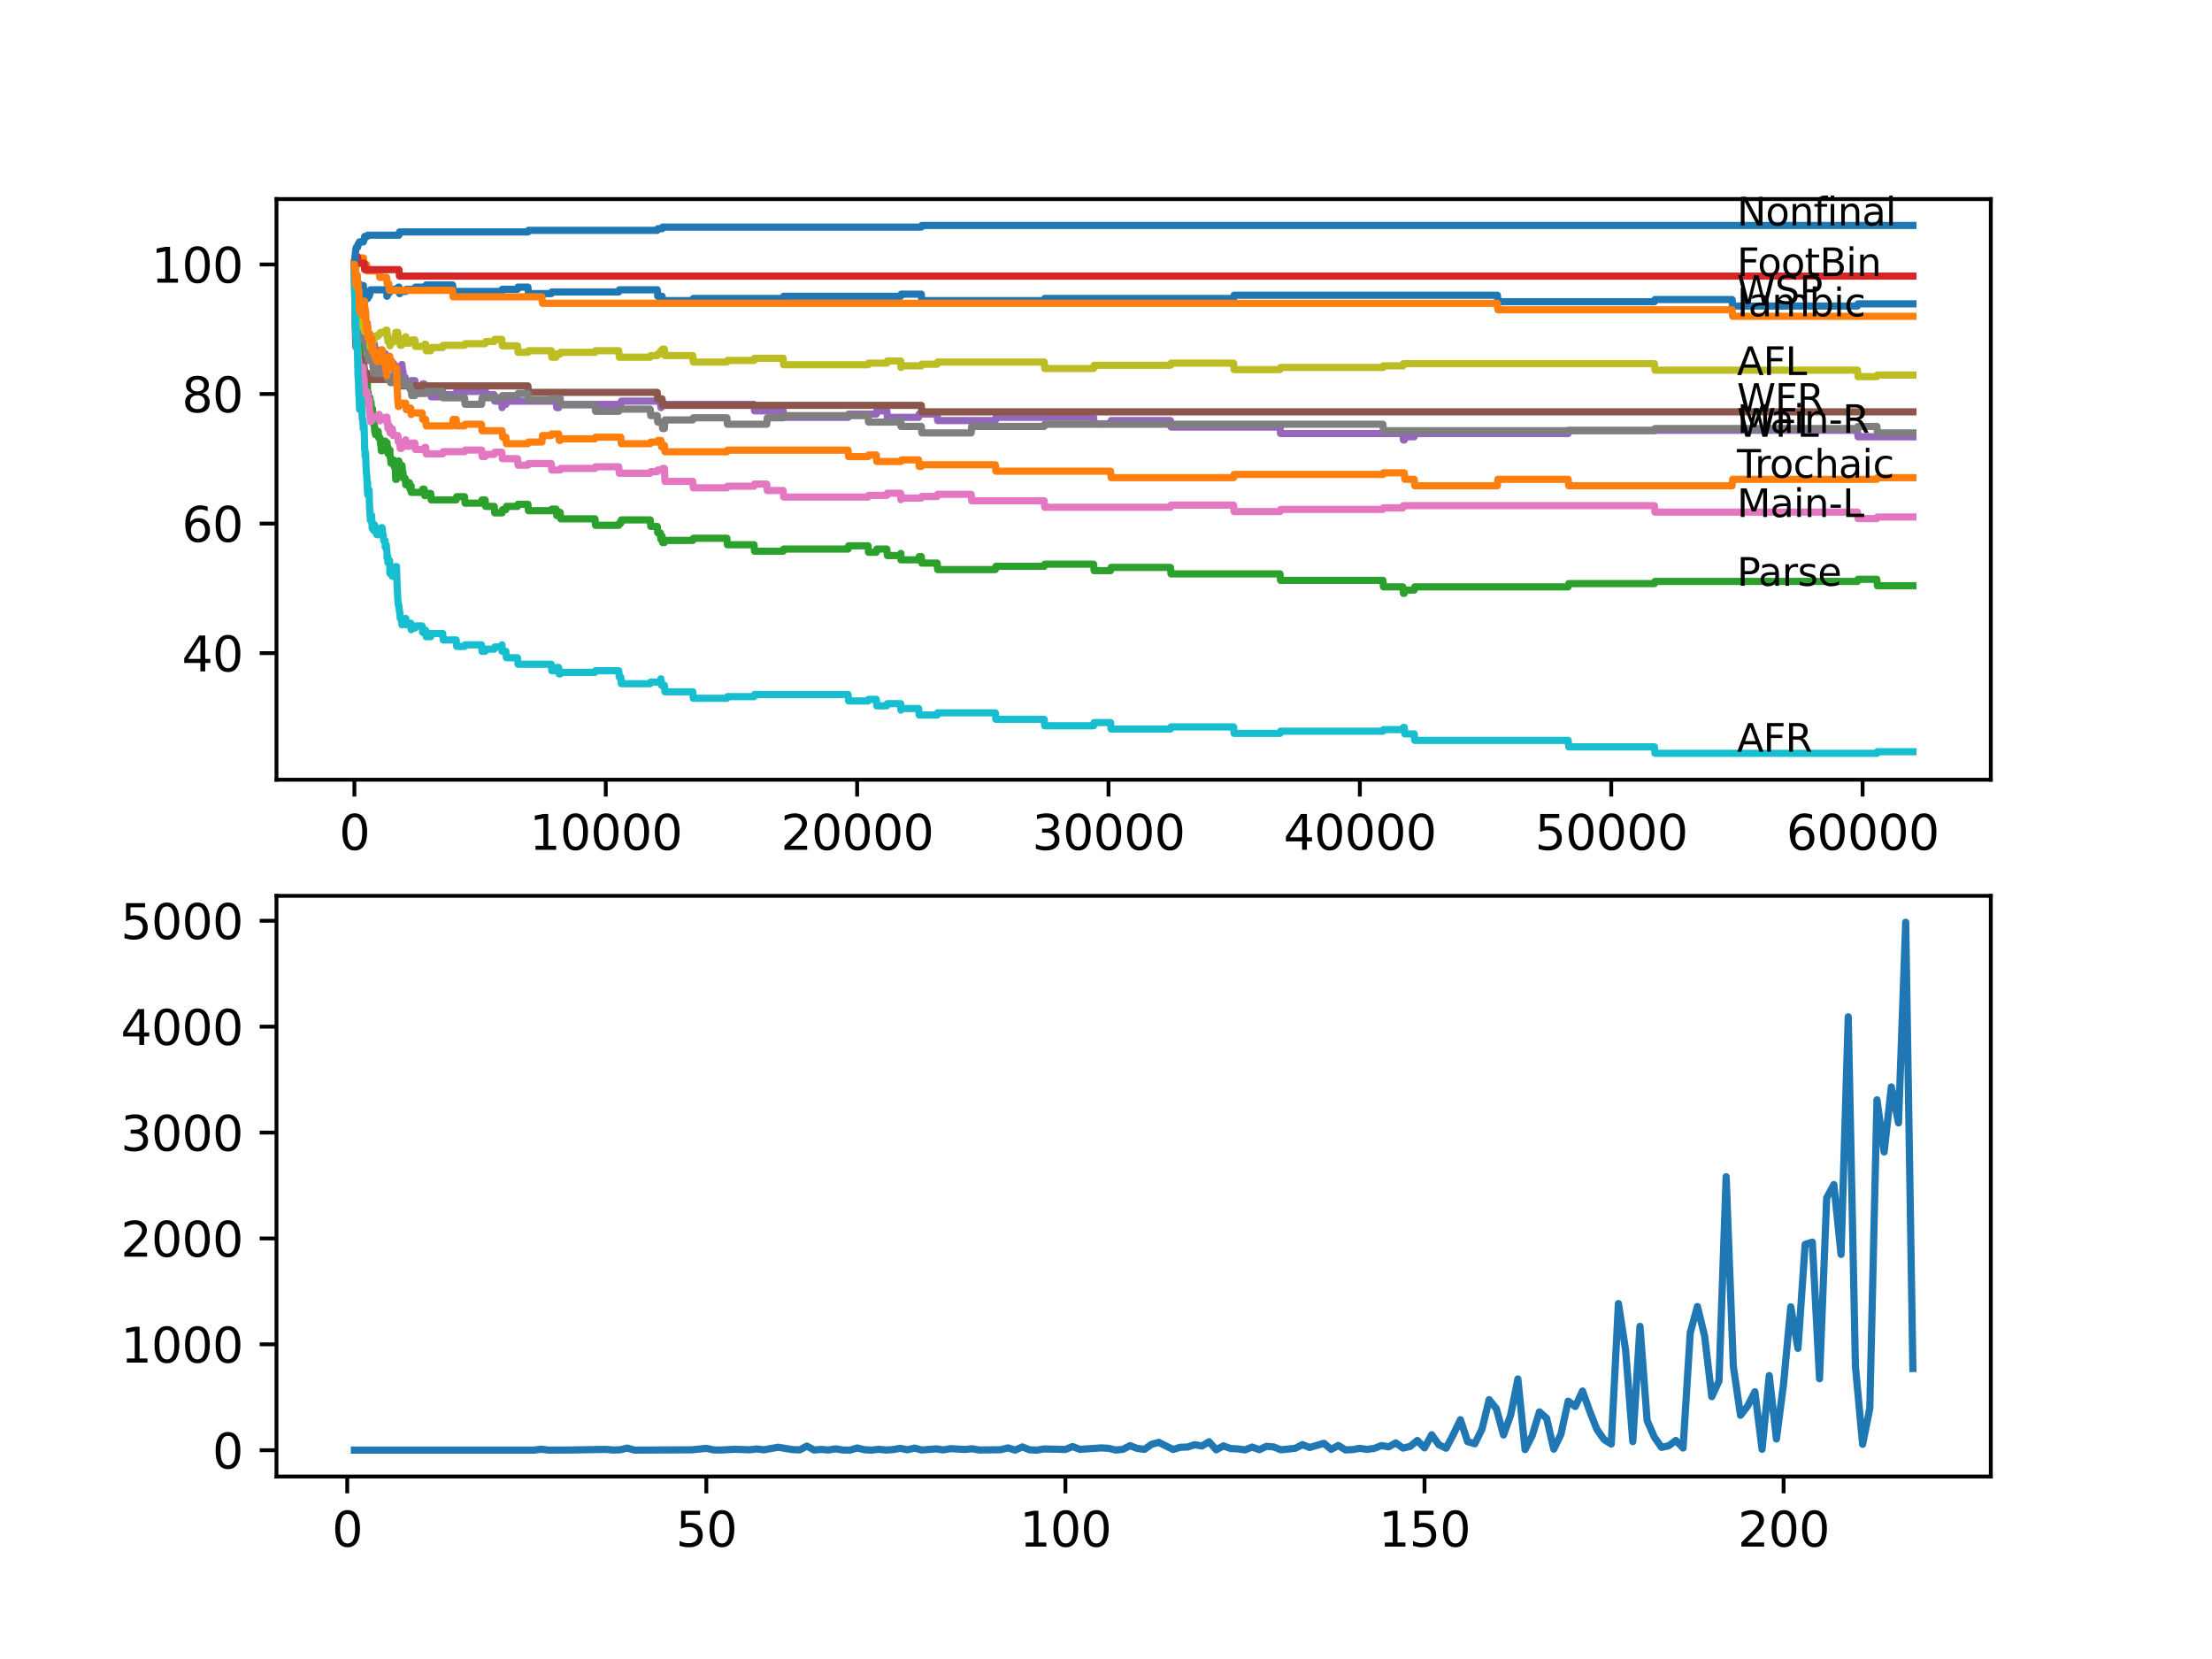 <?xml version="1.0" encoding="utf-8" standalone="no"?>
<!DOCTYPE svg PUBLIC "-//W3C//DTD SVG 1.1//EN"
  "http://www.w3.org/Graphics/SVG/1.1/DTD/svg11.dtd">
<svg xmlns:xlink="http://www.w3.org/1999/xlink" width="460.8pt" height="345.6pt" viewBox="0 0 460.8 345.6" xmlns="http://www.w3.org/2000/svg" version="1.1">
 <defs>
  <style type="text/css">*{stroke-linejoin: round; stroke-linecap: butt}</style>
 </defs>
 <g id="figure_1">
  <g id="patch_1">
   <path d="M 0 345.6 
L 460.8 345.6 
L 460.8 0 
L 0 0 
z
" style="fill: #ffffff"/>
  </g>
  <g id="axes_1">
   <g id="patch_2">
    <path d="M 57.6 162.432 
L 414.72 162.432 
L 414.72 41.472 
L 57.6 41.472 
z
" style="fill: #ffffff"/>
   </g>
   <g id="matplotlib.axis_1">
    <g id="xtick_1">
     <g id="line2d_1">
      <defs>
       <path id="mccd2ded916" d="M 0 0 
L 0 3.5 
" style="stroke: #000000; stroke-width: 0.8"/>
      </defs>
      <g>
       <use xlink:href="#mccd2ded916" x="73.827" y="162.432" style="stroke: #000000; stroke-width: 0.8"/>
      </g>
     </g>
     <g id="text_1">
      <!-- 0 -->
      <g transform="translate(70.646 177.03)scale(0.1 -0.1)">
       <defs>
        <path id="DejaVuSans-30" d="M 2034 4250 
Q 1547 4250 1301 3770 
Q 1056 3291 1056 2328 
Q 1056 1369 1301 889 
Q 1547 409 2034 409 
Q 2525 409 2770 889 
Q 3016 1369 3016 2328 
Q 3016 3291 2770 3770 
Q 2525 4250 2034 4250 
z
M 2034 4750 
Q 2819 4750 3233 4129 
Q 3647 3509 3647 2328 
Q 3647 1150 3233 529 
Q 2819 -91 2034 -91 
Q 1250 -91 836 529 
Q 422 1150 422 2328 
Q 422 3509 836 4129 
Q 1250 4750 2034 4750 
z
" transform="scale(0.016)"/>
       </defs>
       <use xlink:href="#DejaVuSans-30"/>
      </g>
     </g>
    </g>
    <g id="xtick_2">
     <g id="line2d_2">
      <g>
       <use xlink:href="#mccd2ded916" x="126.192" y="162.432" style="stroke: #000000; stroke-width: 0.8"/>
      </g>
     </g>
     <g id="text_2">
      <!-- 10000 -->
      <g transform="translate(110.286 177.03)scale(0.1 -0.1)">
       <defs>
        <path id="DejaVuSans-31" d="M 794 531 
L 1825 531 
L 1825 4091 
L 703 3866 
L 703 4441 
L 1819 4666 
L 2450 4666 
L 2450 531 
L 3481 531 
L 3481 0 
L 794 0 
L 794 531 
z
" transform="scale(0.016)"/>
       </defs>
       <use xlink:href="#DejaVuSans-31"/>
       <use xlink:href="#DejaVuSans-30" x="63.623"/>
       <use xlink:href="#DejaVuSans-30" x="127.246"/>
       <use xlink:href="#DejaVuSans-30" x="190.869"/>
       <use xlink:href="#DejaVuSans-30" x="254.492"/>
      </g>
     </g>
    </g>
    <g id="xtick_3">
     <g id="line2d_3">
      <g>
       <use xlink:href="#mccd2ded916" x="178.556" y="162.432" style="stroke: #000000; stroke-width: 0.8"/>
      </g>
     </g>
     <g id="text_3">
      <!-- 20000 -->
      <g transform="translate(162.65 177.03)scale(0.1 -0.1)">
       <defs>
        <path id="DejaVuSans-32" d="M 1228 531 
L 3431 531 
L 3431 0 
L 469 0 
L 469 531 
Q 828 903 1448 1529 
Q 2069 2156 2228 2338 
Q 2531 2678 2651 2914 
Q 2772 3150 2772 3378 
Q 2772 3750 2511 3984 
Q 2250 4219 1831 4219 
Q 1534 4219 1204 4116 
Q 875 4013 500 3803 
L 500 4441 
Q 881 4594 1212 4672 
Q 1544 4750 1819 4750 
Q 2544 4750 2975 4387 
Q 3406 4025 3406 3419 
Q 3406 3131 3298 2873 
Q 3191 2616 2906 2266 
Q 2828 2175 2409 1742 
Q 1991 1309 1228 531 
z
" transform="scale(0.016)"/>
       </defs>
       <use xlink:href="#DejaVuSans-32"/>
       <use xlink:href="#DejaVuSans-30" x="63.623"/>
       <use xlink:href="#DejaVuSans-30" x="127.246"/>
       <use xlink:href="#DejaVuSans-30" x="190.869"/>
       <use xlink:href="#DejaVuSans-30" x="254.492"/>
      </g>
     </g>
    </g>
    <g id="xtick_4">
     <g id="line2d_4">
      <g>
       <use xlink:href="#mccd2ded916" x="230.921" y="162.432" style="stroke: #000000; stroke-width: 0.8"/>
      </g>
     </g>
     <g id="text_4">
      <!-- 30000 -->
      <g transform="translate(215.015 177.03)scale(0.1 -0.1)">
       <defs>
        <path id="DejaVuSans-33" d="M 2597 2516 
Q 3050 2419 3304 2112 
Q 3559 1806 3559 1356 
Q 3559 666 3084 287 
Q 2609 -91 1734 -91 
Q 1441 -91 1130 -33 
Q 819 25 488 141 
L 488 750 
Q 750 597 1062 519 
Q 1375 441 1716 441 
Q 2309 441 2620 675 
Q 2931 909 2931 1356 
Q 2931 1769 2642 2001 
Q 2353 2234 1838 2234 
L 1294 2234 
L 1294 2753 
L 1863 2753 
Q 2328 2753 2575 2939 
Q 2822 3125 2822 3475 
Q 2822 3834 2567 4026 
Q 2313 4219 1838 4219 
Q 1578 4219 1281 4162 
Q 984 4106 628 3988 
L 628 4550 
Q 988 4650 1302 4700 
Q 1616 4750 1894 4750 
Q 2613 4750 3031 4423 
Q 3450 4097 3450 3541 
Q 3450 3153 3228 2886 
Q 3006 2619 2597 2516 
z
" transform="scale(0.016)"/>
       </defs>
       <use xlink:href="#DejaVuSans-33"/>
       <use xlink:href="#DejaVuSans-30" x="63.623"/>
       <use xlink:href="#DejaVuSans-30" x="127.246"/>
       <use xlink:href="#DejaVuSans-30" x="190.869"/>
       <use xlink:href="#DejaVuSans-30" x="254.492"/>
      </g>
     </g>
    </g>
    <g id="xtick_5">
     <g id="line2d_5">
      <g>
       <use xlink:href="#mccd2ded916" x="283.285" y="162.432" style="stroke: #000000; stroke-width: 0.8"/>
      </g>
     </g>
     <g id="text_5">
      <!-- 40000 -->
      <g transform="translate(267.379 177.03)scale(0.1 -0.1)">
       <defs>
        <path id="DejaVuSans-34" d="M 2419 4116 
L 825 1625 
L 2419 1625 
L 2419 4116 
z
M 2253 4666 
L 3047 4666 
L 3047 1625 
L 3713 1625 
L 3713 1100 
L 3047 1100 
L 3047 0 
L 2419 0 
L 2419 1100 
L 313 1100 
L 313 1709 
L 2253 4666 
z
" transform="scale(0.016)"/>
       </defs>
       <use xlink:href="#DejaVuSans-34"/>
       <use xlink:href="#DejaVuSans-30" x="63.623"/>
       <use xlink:href="#DejaVuSans-30" x="127.246"/>
       <use xlink:href="#DejaVuSans-30" x="190.869"/>
       <use xlink:href="#DejaVuSans-30" x="254.492"/>
      </g>
     </g>
    </g>
    <g id="xtick_6">
     <g id="line2d_6">
      <g>
       <use xlink:href="#mccd2ded916" x="335.65" y="162.432" style="stroke: #000000; stroke-width: 0.8"/>
      </g>
     </g>
     <g id="text_6">
      <!-- 50000 -->
      <g transform="translate(319.744 177.03)scale(0.1 -0.1)">
       <defs>
        <path id="DejaVuSans-35" d="M 691 4666 
L 3169 4666 
L 3169 4134 
L 1269 4134 
L 1269 2991 
Q 1406 3038 1543 3061 
Q 1681 3084 1819 3084 
Q 2600 3084 3056 2656 
Q 3513 2228 3513 1497 
Q 3513 744 3044 326 
Q 2575 -91 1722 -91 
Q 1428 -91 1123 -41 
Q 819 9 494 109 
L 494 744 
Q 775 591 1075 516 
Q 1375 441 1709 441 
Q 2250 441 2565 725 
Q 2881 1009 2881 1497 
Q 2881 1984 2565 2268 
Q 2250 2553 1709 2553 
Q 1456 2553 1204 2497 
Q 953 2441 691 2322 
L 691 4666 
z
" transform="scale(0.016)"/>
       </defs>
       <use xlink:href="#DejaVuSans-35"/>
       <use xlink:href="#DejaVuSans-30" x="63.623"/>
       <use xlink:href="#DejaVuSans-30" x="127.246"/>
       <use xlink:href="#DejaVuSans-30" x="190.869"/>
       <use xlink:href="#DejaVuSans-30" x="254.492"/>
      </g>
     </g>
    </g>
    <g id="xtick_7">
     <g id="line2d_7">
      <g>
       <use xlink:href="#mccd2ded916" x="388.014" y="162.432" style="stroke: #000000; stroke-width: 0.8"/>
      </g>
     </g>
     <g id="text_7">
      <!-- 60000 -->
      <g transform="translate(372.108 177.03)scale(0.1 -0.1)">
       <defs>
        <path id="DejaVuSans-36" d="M 2113 2584 
Q 1688 2584 1439 2293 
Q 1191 2003 1191 1497 
Q 1191 994 1439 701 
Q 1688 409 2113 409 
Q 2538 409 2786 701 
Q 3034 994 3034 1497 
Q 3034 2003 2786 2293 
Q 2538 2584 2113 2584 
z
M 3366 4563 
L 3366 3988 
Q 3128 4100 2886 4159 
Q 2644 4219 2406 4219 
Q 1781 4219 1451 3797 
Q 1122 3375 1075 2522 
Q 1259 2794 1537 2939 
Q 1816 3084 2150 3084 
Q 2853 3084 3261 2657 
Q 3669 2231 3669 1497 
Q 3669 778 3244 343 
Q 2819 -91 2113 -91 
Q 1303 -91 875 529 
Q 447 1150 447 2328 
Q 447 3434 972 4092 
Q 1497 4750 2381 4750 
Q 2619 4750 2861 4703 
Q 3103 4656 3366 4563 
z
" transform="scale(0.016)"/>
       </defs>
       <use xlink:href="#DejaVuSans-36"/>
       <use xlink:href="#DejaVuSans-30" x="63.623"/>
       <use xlink:href="#DejaVuSans-30" x="127.246"/>
       <use xlink:href="#DejaVuSans-30" x="190.869"/>
       <use xlink:href="#DejaVuSans-30" x="254.492"/>
      </g>
     </g>
    </g>
   </g>
   <g id="matplotlib.axis_2">
    <g id="ytick_1">
     <g id="line2d_8">
      <defs>
       <path id="mce624a0732" d="M 0 0 
L -3.5 0 
" style="stroke: #000000; stroke-width: 0.8"/>
      </defs>
      <g>
       <use xlink:href="#mce624a0732" x="57.6" y="136.061" style="stroke: #000000; stroke-width: 0.8"/>
      </g>
     </g>
     <g id="text_8">
      <!-- 40 -->
      <g transform="translate(37.875 139.86)scale(0.1 -0.1)">
       <use xlink:href="#DejaVuSans-34"/>
       <use xlink:href="#DejaVuSans-30" x="63.623"/>
      </g>
     </g>
    </g>
    <g id="ytick_2">
     <g id="line2d_9">
      <g>
       <use xlink:href="#mce624a0732" x="57.6" y="109.071" style="stroke: #000000; stroke-width: 0.8"/>
      </g>
     </g>
     <g id="text_9">
      <!-- 60 -->
      <g transform="translate(37.875 112.87)scale(0.1 -0.1)">
       <use xlink:href="#DejaVuSans-36"/>
       <use xlink:href="#DejaVuSans-30" x="63.623"/>
      </g>
     </g>
    </g>
    <g id="ytick_3">
     <g id="line2d_10">
      <g>
       <use xlink:href="#mce624a0732" x="57.6" y="82.08" style="stroke: #000000; stroke-width: 0.8"/>
      </g>
     </g>
     <g id="text_10">
      <!-- 80 -->
      <g transform="translate(37.875 85.879)scale(0.1 -0.1)">
       <defs>
        <path id="DejaVuSans-38" d="M 2034 2216 
Q 1584 2216 1326 1975 
Q 1069 1734 1069 1313 
Q 1069 891 1326 650 
Q 1584 409 2034 409 
Q 2484 409 2743 651 
Q 3003 894 3003 1313 
Q 3003 1734 2745 1975 
Q 2488 2216 2034 2216 
z
M 1403 2484 
Q 997 2584 770 2862 
Q 544 3141 544 3541 
Q 544 4100 942 4425 
Q 1341 4750 2034 4750 
Q 2731 4750 3128 4425 
Q 3525 4100 3525 3541 
Q 3525 3141 3298 2862 
Q 3072 2584 2669 2484 
Q 3125 2378 3379 2068 
Q 3634 1759 3634 1313 
Q 3634 634 3220 271 
Q 2806 -91 2034 -91 
Q 1263 -91 848 271 
Q 434 634 434 1313 
Q 434 1759 690 2068 
Q 947 2378 1403 2484 
z
M 1172 3481 
Q 1172 3119 1398 2916 
Q 1625 2713 2034 2713 
Q 2441 2713 2670 2916 
Q 2900 3119 2900 3481 
Q 2900 3844 2670 4047 
Q 2441 4250 2034 4250 
Q 1625 4250 1398 4047 
Q 1172 3844 1172 3481 
z
" transform="scale(0.016)"/>
       </defs>
       <use xlink:href="#DejaVuSans-38"/>
       <use xlink:href="#DejaVuSans-30" x="63.623"/>
      </g>
     </g>
    </g>
    <g id="ytick_4">
     <g id="line2d_11">
      <g>
       <use xlink:href="#mce624a0732" x="57.6" y="55.09" style="stroke: #000000; stroke-width: 0.8"/>
      </g>
     </g>
     <g id="text_11">
      <!-- 100 -->
      <g transform="translate(31.512 58.889)scale(0.1 -0.1)">
       <use xlink:href="#DejaVuSans-31"/>
       <use xlink:href="#DejaVuSans-30" x="63.623"/>
       <use xlink:href="#DejaVuSans-30" x="127.246"/>
      </g>
     </g>
    </g>
   </g>
   <g id="line2d_12">
    <path d="M 73.833 55.09 
L 73.864 54.078 
L 73.875 56.777 
L 73.932 55.54 
L 73.937 55.54 
L 73.974 54.752 
L 73.99 57.114 
L 74.011 56.777 
L 74.131 59.701 
L 74.252 59.701 
L 74.309 59.026 
L 74.314 60.375 
L 74.356 60.375 
L 74.461 60.375 
L 74.576 59.926 
L 74.644 59.926 
L 74.754 59.026 
L 74.854 60.375 
L 74.864 59.926 
L 75.629 59.926 
L 75.697 59.476 
L 75.702 60.825 
L 75.728 60.825 
L 75.849 60.825 
L 75.854 62.175 
L 75.959 61.275 
L 76.42 61.275 
L 76.456 60.825 
L 76.461 62.175 
L 76.519 62.175 
L 76.598 62.175 
L 76.713 61.725 
L 76.901 61.725 
L 77.016 61.275 
L 77.037 61.275 
L 77.158 60.375 
L 80.546 60.375 
L 80.614 61.725 
L 80.656 61.388 
L 80.787 61.388 
L 80.902 60.938 
L 81.169 60.938 
L 81.284 60.263 
L 82.871 60.263 
L 82.986 59.813 
L 83.101 59.813 
L 83.216 61.163 
L 83.269 61.163 
L 83.384 60.713 
L 84.52 60.713 
L 84.636 60.263 
L 86.426 60.263 
L 86.542 59.813 
L 88.678 59.813 
L 88.793 59.363 
L 94.276 59.363 
L 94.391 60.713 
L 104.534 60.713 
L 104.649 60.263 
L 107.807 60.263 
L 107.922 59.813 
L 109.969 59.813 
L 110.085 61.163 
L 114.829 61.163 
L 114.944 60.825 
L 128.899 60.825 
L 129.014 60.375 
L 136.911 60.375 
L 137.026 61.725 
L 137.922 61.725 
L 138.037 63.074 
L 138.403 63.074 
L 138.519 62.625 
L 144.315 62.625 
L 144.431 62.175 
L 163.14 62.175 
L 163.256 61.725 
L 187.626 61.725 
L 187.741 61.275 
L 191.92 61.275 
L 192.035 62.625 
L 217.526 62.625 
L 217.641 62.175 
L 256.967 62.175 
L 257.082 61.5 
L 311.929 61.5 
L 312.044 62.85 
L 344.646 62.85 
L 344.761 62.4 
L 360.832 62.4 
L 360.947 63.749 
L 386.941 63.749 
L 387.056 63.299 
L 398.487 63.299 
L 398.487 63.299 
" clip-path="url(#p807fa3db1f)" style="fill: none; stroke: #1f77b4; stroke-width: 1.5; stroke-linecap: square"/>
   </g>
   <g id="line2d_13">
    <path d="M 73.833 55.09 
L 73.869 54.752 
L 73.875 56.102 
L 73.932 55.765 
L 74.115 55.765 
L 74.231 55.09 
L 74.246 55.09 
L 74.309 53.74 
L 74.356 55.09 
L 74.456 55.09 
L 74.571 53.74 
L 75.707 53.74 
L 75.823 55.09 
L 76.372 55.09 
L 76.488 56.439 
L 78.985 56.439 
L 79.101 57.789 
L 80.546 57.789 
L 80.661 59.138 
L 81.007 59.138 
L 81.122 60.488 
L 94.276 60.488 
L 94.391 61.837 
L 112.897 61.837 
L 113.012 63.187 
L 311.929 63.187 
L 312.044 64.536 
L 360.832 64.536 
L 360.947 65.886 
L 398.487 65.886 
L 398.487 65.886 
" clip-path="url(#p807fa3db1f)" style="fill: none; stroke: #ff7f0e; stroke-width: 1.5; stroke-linecap: square"/>
   </g>
   <g id="line2d_14">
    <path d="M 73.833 55.09 
L 73.838 55.09 
L 73.843 54.752 
L 73.869 60.151 
L 73.875 60.151 
L 73.99 65.549 
L 74 65.211 
L 74.011 65.211 
L 74.063 65.166 
L 74.131 67.865 
L 74.252 67.865 
L 74.372 70.564 
L 74.445 70.564 
L 74.451 69.89 
L 74.493 72.139 
L 74.54 72.139 
L 74.576 72.139 
L 74.692 71.014 
L 74.739 71.014 
L 74.76 71.914 
L 74.859 70.115 
L 74.896 70.115 
L 75.016 73.488 
L 75.079 73.488 
L 75.194 74.838 
L 75.226 74.838 
L 75.341 76.187 
L 75.346 76.187 
L 75.461 75.513 
L 75.566 75.513 
L 75.576 74.838 
L 75.582 76.187 
L 75.671 75.738 
L 75.697 75.738 
L 75.817 78.437 
L 75.849 78.437 
L 75.912 80.686 
L 75.964 79.561 
L 76.037 79.561 
L 76.058 78.886 
L 76.063 80.236 
L 76.142 80.236 
L 76.163 80.236 
L 76.21 79.561 
L 76.215 80.911 
L 76.268 80.911 
L 76.278 80.911 
L 76.399 79.561 
L 76.42 79.561 
L 76.529 78.841 
L 76.571 82.89 
L 76.65 81.765 
L 76.713 81.765 
L 76.833 84.464 
L 76.88 84.464 
L 76.996 83.34 
L 77.037 83.34 
L 77.085 82.89 
L 77.09 84.24 
L 77.142 83.79 
L 77.304 83.79 
L 77.414 86.489 
L 77.42 85.814 
L 77.483 85.814 
L 77.598 85.139 
L 77.702 87.838 
L 77.713 87.163 
L 77.744 87.163 
L 77.86 88.513 
L 77.97 88.513 
L 78.059 89.863 
L 78.079 89.188 
L 78.1 89.188 
L 78.216 90.537 
L 78.394 90.537 
L 78.509 89.863 
L 78.781 89.863 
L 78.896 91.212 
L 79.169 91.212 
L 79.284 92.562 
L 79.326 92.562 
L 79.441 93.911 
L 79.598 93.911 
L 79.713 93.236 
L 79.808 93.236 
L 79.923 92.562 
L 80.226 92.562 
L 80.247 91.887 
L 80.253 93.236 
L 80.331 93.236 
L 80.462 93.236 
L 80.577 92.562 
L 80.614 92.562 
L 80.63 92.224 
L 80.635 93.574 
L 80.708 93.574 
L 80.787 93.574 
L 80.813 93.124 
L 80.818 94.473 
L 80.886 94.473 
L 81.19 94.473 
L 81.237 93.799 
L 81.242 95.148 
L 81.295 95.148 
L 81.331 95.148 
L 81.447 96.498 
L 81.609 96.498 
L 81.724 95.823 
L 81.981 95.823 
L 82.096 97.172 
L 82.321 97.172 
L 82.441 99.871 
L 82.599 99.871 
L 82.724 97.847 
L 82.74 97.847 
L 82.86 96.498 
L 82.871 96.498 
L 82.986 96.048 
L 83.101 96.048 
L 83.216 97.397 
L 83.269 97.397 
L 83.384 96.948 
L 83.735 96.948 
L 83.85 98.297 
L 83.923 98.297 
L 84.039 99.647 
L 84.405 99.647 
L 84.52 100.996 
L 84.636 100.546 
L 85.285 100.546 
L 85.4 101.896 
L 85.557 101.896 
L 85.657 101.221 
L 85.662 102.571 
L 87.934 102.571 
L 88.05 101.896 
L 88.359 101.896 
L 88.474 103.245 
L 88.678 103.245 
L 88.793 102.795 
L 89.72 102.795 
L 89.835 104.145 
L 95.03 104.145 
L 95.145 103.47 
L 96.774 103.47 
L 96.889 104.82 
L 100.298 104.82 
L 100.413 104.145 
L 101.057 104.145 
L 101.172 105.494 
L 102.953 105.494 
L 103.068 106.844 
L 104.586 106.844 
L 104.702 106.169 
L 105.382 106.169 
L 105.498 105.494 
L 107.807 105.494 
L 107.922 105.045 
L 109.969 105.045 
L 110.085 106.394 
L 114.829 106.394 
L 114.944 106.057 
L 115.86 106.057 
L 115.976 107.406 
L 116.389 107.406 
L 116.505 106.732 
L 116.693 106.732 
L 116.808 108.081 
L 123.946 108.081 
L 124.061 109.431 
L 128.899 109.431 
L 129.014 108.981 
L 129.323 108.981 
L 129.439 108.306 
L 135.45 108.306 
L 135.565 109.656 
L 136.911 109.656 
L 137.026 111.005 
L 137.56 111.005 
L 137.676 112.355 
L 137.702 112.355 
L 137.817 111.68 
L 137.922 111.68 
L 138.037 113.029 
L 138.403 113.029 
L 138.519 112.579 
L 144.315 112.579 
L 144.431 112.13 
L 151.421 112.13 
L 151.536 113.479 
L 157.071 113.479 
L 157.187 114.829 
L 163.14 114.829 
L 163.256 114.379 
L 176.666 114.379 
L 176.781 113.704 
L 180.819 113.704 
L 180.934 115.054 
L 182.547 115.054 
L 182.662 114.379 
L 184.735 114.379 
L 184.851 115.728 
L 187.626 115.728 
L 187.673 115.279 
L 187.678 116.628 
L 187.725 116.628 
L 191.365 116.628 
L 191.48 115.953 
L 191.92 115.953 
L 192.035 117.303 
L 195.219 117.303 
L 195.334 118.652 
L 207.346 118.652 
L 207.462 117.978 
L 217.526 117.978 
L 217.641 117.528 
L 227.816 117.528 
L 227.931 118.877 
L 231.35 118.877 
L 231.466 118.203 
L 243.829 118.203 
L 243.944 119.552 
L 266.649 119.552 
L 266.764 120.902 
L 288.082 120.902 
L 288.197 122.251 
L 292.24 122.251 
L 292.355 123.601 
L 292.533 123.601 
L 292.648 122.926 
L 294.601 122.926 
L 294.717 122.251 
L 326.68 122.251 
L 326.795 121.576 
L 344.646 121.576 
L 344.761 121.126 
L 386.941 121.126 
L 387.056 120.677 
L 390.983 120.677 
L 391.099 122.026 
L 398.487 122.026 
L 398.487 122.026 
" clip-path="url(#p807fa3db1f)" style="fill: none; stroke: #2ca02c; stroke-width: 1.5; stroke-linecap: square"/>
   </g>
   <g id="line2d_15">
    <path d="M 73.833 55.09 
L 73.848 55.09 
L 73.985 53.47 
L 74.487 53.47 
L 74.602 54.82 
L 75.849 54.82 
L 75.964 56.169 
L 83.101 56.169 
L 83.216 57.519 
L 398.487 57.519 
L 398.487 57.519 
" clip-path="url(#p807fa3db1f)" style="fill: none; stroke: #d62728; stroke-width: 1.5; stroke-linecap: square"/>
   </g>
   <g id="line2d_16">
    <path d="M 73.833 55.09 
L 73.896 55.09 
L 74.032 61.837 
L 74.037 61.837 
L 74.115 60.893 
L 74.121 62.242 
L 74.136 62.242 
L 74.173 63.592 
L 74.246 63.142 
L 74.267 63.142 
L 74.32 62.692 
L 74.325 64.042 
L 74.367 64.042 
L 74.445 64.042 
L 74.472 63.367 
L 74.477 64.716 
L 74.55 64.716 
L 74.555 64.716 
L 74.676 63.592 
L 74.765 63.592 
L 74.885 62.242 
L 74.896 62.242 
L 75.016 65.616 
L 75.079 65.616 
L 75.194 66.966 
L 75.226 66.966 
L 75.315 68.315 
L 75.336 67.865 
L 75.346 67.865 
L 75.461 66.741 
L 75.566 66.741 
L 75.576 66.066 
L 75.582 67.415 
L 75.671 67.415 
L 75.713 67.415 
L 75.828 68.765 
L 75.943 68.765 
L 76.058 67.415 
L 76.163 68.765 
L 76.168 68.09 
L 76.173 68.09 
L 76.21 67.64 
L 76.215 68.99 
L 76.273 68.99 
L 76.278 68.99 
L 76.399 67.64 
L 76.456 67.64 
L 76.529 67.37 
L 76.535 68.72 
L 76.545 68.72 
L 76.55 68.72 
L 76.571 70.07 
L 76.66 69.395 
L 76.718 69.395 
L 76.833 70.744 
L 76.88 70.744 
L 76.996 69.62 
L 77.085 69.62 
L 77.2 70.969 
L 77.346 70.969 
L 77.414 72.319 
L 77.456 71.644 
L 77.483 71.644 
L 77.598 70.969 
L 77.692 70.969 
L 77.702 72.319 
L 77.802 71.644 
L 77.97 71.644 
L 78.059 72.993 
L 78.079 72.319 
L 78.1 72.319 
L 78.216 73.668 
L 78.394 73.668 
L 78.509 72.993 
L 78.781 72.993 
L 78.896 74.343 
L 79.326 74.343 
L 79.441 75.693 
L 79.598 75.693 
L 79.713 75.018 
L 79.808 75.018 
L 79.923 74.343 
L 80.226 74.343 
L 80.247 73.668 
L 80.253 75.018 
L 80.331 75.018 
L 80.462 75.018 
L 80.577 74.343 
L 80.813 74.343 
L 80.928 75.693 
L 81.19 75.693 
L 81.305 75.018 
L 81.331 75.018 
L 81.447 76.367 
L 81.609 76.367 
L 81.724 75.693 
L 81.981 75.693 
L 82.096 77.042 
L 82.321 77.042 
L 82.441 79.741 
L 82.599 79.741 
L 82.724 77.717 
L 82.74 77.717 
L 82.86 76.367 
L 83.63 76.367 
L 83.735 75.917 
L 83.85 77.267 
L 83.923 77.267 
L 84.039 78.616 
L 84.405 78.616 
L 84.52 79.966 
L 85.557 79.966 
L 85.672 79.291 
L 86.426 79.291 
L 86.542 80.641 
L 87.934 80.641 
L 88.05 79.966 
L 88.359 79.966 
L 88.474 81.316 
L 89.72 81.316 
L 89.835 82.665 
L 92.218 82.665 
L 92.333 82.215 
L 95.03 82.215 
L 95.145 81.54 
L 100.298 81.54 
L 100.413 80.866 
L 101.057 80.866 
L 101.172 82.215 
L 102.953 82.215 
L 103.068 83.565 
L 104.534 83.565 
L 104.586 84.914 
L 104.644 84.24 
L 105.382 84.24 
L 105.498 83.565 
L 115.86 83.565 
L 115.976 84.914 
L 116.389 84.914 
L 116.505 84.24 
L 129.323 84.24 
L 129.439 83.565 
L 137.56 83.565 
L 137.676 84.914 
L 137.702 84.914 
L 137.817 84.24 
L 157.071 84.24 
L 157.187 85.589 
L 163.14 85.589 
L 163.256 86.939 
L 176.666 86.939 
L 176.781 86.264 
L 182.547 86.264 
L 182.662 85.589 
L 184.735 85.589 
L 184.851 86.939 
L 191.365 86.939 
L 191.48 86.264 
L 195.219 86.264 
L 195.334 87.613 
L 207.346 87.613 
L 207.462 86.939 
L 227.816 86.939 
L 227.931 88.288 
L 231.35 88.288 
L 231.466 87.613 
L 243.829 87.613 
L 243.944 88.963 
L 266.649 88.963 
L 266.764 90.312 
L 292.24 90.312 
L 292.355 91.662 
L 292.533 91.662 
L 292.648 90.987 
L 294.601 90.987 
L 294.717 90.312 
L 326.68 90.312 
L 326.795 89.638 
L 386.941 89.638 
L 387.056 90.987 
L 398.487 90.987 
L 398.487 90.987 
" clip-path="url(#p807fa3db1f)" style="fill: none; stroke: #9467bd; stroke-width: 1.5; stroke-linecap: square"/>
   </g>
   <g id="line2d_17">
    <path d="M 73.833 55.09 
L 73.99 68.248 
L 74.011 68.248 
L 74.136 72.296 
L 74.487 72.296 
L 74.602 73.646 
L 74.754 73.646 
L 74.87 74.995 
L 75.697 74.995 
L 75.812 76.345 
L 75.849 76.345 
L 75.964 77.694 
L 76.456 77.694 
L 76.571 79.044 
L 83.101 79.044 
L 83.216 80.393 
L 109.969 80.393 
L 110.085 81.743 
L 136.911 81.743 
L 137.026 83.092 
L 137.922 83.092 
L 138.037 84.442 
L 191.92 84.442 
L 192.035 85.791 
L 398.487 85.791 
L 398.487 85.791 
" clip-path="url(#p807fa3db1f)" style="fill: none; stroke: #8c564b; stroke-width: 1.5; stroke-linecap: square"/>
   </g>
   <g id="line2d_18">
    <path d="M 73.833 55.09 
L 73.838 54.752 
L 73.89 58.014 
L 74.032 66.403 
L 74.058 66.403 
L 74.063 66.133 
L 74.068 67.483 
L 74.136 67.033 
L 74.257 70.632 
L 74.267 70.632 
L 74.32 70.182 
L 74.325 71.532 
L 74.367 71.194 
L 74.451 71.194 
L 74.461 70.857 
L 74.477 73.556 
L 74.534 72.881 
L 74.54 72.881 
L 74.655 75.13 
L 74.739 75.13 
L 74.754 76.48 
L 74.849 76.03 
L 74.854 76.03 
L 74.969 77.379 
L 75.315 77.379 
L 75.435 76.48 
L 75.618 76.48 
L 75.697 79.179 
L 75.734 78.729 
L 75.823 78.729 
L 75.943 82.44 
L 76.173 82.44 
L 76.294 81.54 
L 76.42 81.54 
L 76.456 82.89 
L 76.535 82.62 
L 76.54 82.62 
L 76.598 82.283 
L 76.603 83.632 
L 76.634 83.632 
L 76.713 83.632 
L 76.828 83.295 
L 76.901 83.295 
L 76.969 85.994 
L 77.016 85.544 
L 77.037 85.544 
L 77.153 87.793 
L 77.304 87.793 
L 77.42 87.456 
L 77.598 87.456 
L 77.713 87.118 
L 77.744 87.118 
L 77.86 86.781 
L 78.781 86.781 
L 78.896 86.331 
L 79.022 86.331 
L 79.137 87.681 
L 79.169 87.681 
L 79.284 87.343 
L 80.247 87.343 
L 80.363 86.894 
L 80.614 86.894 
L 80.63 88.243 
L 80.724 87.906 
L 80.787 87.906 
L 80.813 89.255 
L 80.897 88.805 
L 81.169 88.805 
L 81.237 90.155 
L 81.279 89.818 
L 81.331 89.818 
L 81.447 89.368 
L 81.745 89.368 
L 81.86 90.717 
L 82.871 90.717 
L 82.986 92.067 
L 83.269 92.067 
L 83.384 93.416 
L 83.63 93.416 
L 83.751 92.517 
L 83.923 92.517 
L 84.039 92.067 
L 84.405 92.067 
L 84.52 91.617 
L 84.636 92.966 
L 85.285 92.966 
L 85.4 92.629 
L 85.657 92.629 
L 85.772 92.292 
L 86.426 92.292 
L 86.542 93.641 
L 88.359 93.641 
L 88.474 93.191 
L 88.678 93.191 
L 88.793 94.541 
L 92.218 94.541 
L 92.333 94.091 
L 96.774 94.091 
L 96.889 93.754 
L 100.329 93.754 
L 100.444 95.103 
L 101.057 95.103 
L 101.172 94.653 
L 102.953 94.653 
L 103.068 94.203 
L 104.534 94.203 
L 104.649 95.553 
L 107.807 95.553 
L 107.922 96.903 
L 109.969 96.903 
L 110.085 96.565 
L 114.829 96.565 
L 114.944 97.915 
L 116.693 97.915 
L 116.808 97.577 
L 123.946 97.577 
L 124.061 97.24 
L 128.899 97.24 
L 129.014 98.589 
L 135.45 98.589 
L 135.565 98.252 
L 136.911 98.252 
L 137.026 97.915 
L 137.922 97.915 
L 138.037 97.577 
L 138.403 97.577 
L 138.524 100.276 
L 144.315 100.276 
L 144.431 101.626 
L 151.421 101.626 
L 151.536 101.288 
L 157.071 101.288 
L 157.187 100.839 
L 159.721 100.839 
L 159.836 102.188 
L 163.14 102.188 
L 163.256 103.538 
L 180.819 103.538 
L 180.934 103.2 
L 184.735 103.2 
L 184.851 102.75 
L 187.626 102.75 
L 187.673 104.1 
L 187.736 103.763 
L 191.92 103.763 
L 192.035 103.425 
L 195.219 103.425 
L 195.334 102.975 
L 202.309 102.975 
L 202.424 104.325 
L 217.526 104.325 
L 217.641 105.674 
L 243.829 105.674 
L 243.944 105.225 
L 256.967 105.225 
L 257.082 106.574 
L 266.649 106.574 
L 266.764 106.124 
L 288.082 106.124 
L 288.197 105.787 
L 292.24 105.787 
L 292.355 105.337 
L 344.646 105.337 
L 344.761 106.687 
L 386.941 106.687 
L 387.056 108.036 
L 390.983 108.036 
L 391.099 107.699 
L 398.487 107.699 
L 398.487 107.699 
" clip-path="url(#p807fa3db1f)" style="fill: none; stroke: #e377c2; stroke-width: 1.5; stroke-linecap: square"/>
   </g>
   <g id="line2d_19">
    <path d="M 73.833 55.09 
L 73.948 59.813 
L 73.953 58.464 
L 73.958 58.464 
L 73.974 58.014 
L 74.016 61.388 
L 74.037 60.938 
L 74.058 60.938 
L 74.178 64.312 
L 74.184 64.312 
L 74.252 61.613 
L 74.294 64.312 
L 74.32 64.312 
L 74.341 63.637 
L 74.346 64.986 
L 74.424 64.986 
L 74.451 64.986 
L 74.571 67.91 
L 74.644 67.91 
L 74.754 67.011 
L 74.854 68.36 
L 74.864 67.91 
L 75.315 67.91 
L 75.435 70.609 
L 75.618 70.609 
L 75.697 68.81 
L 75.728 70.159 
L 75.823 70.159 
L 75.849 68.81 
L 75.906 71.059 
L 75.927 70.609 
L 76.173 70.609 
L 76.289 71.959 
L 76.42 71.959 
L 76.456 71.509 
L 76.461 72.859 
L 76.519 72.859 
L 76.54 72.859 
L 76.598 74.208 
L 76.65 73.758 
L 76.713 73.758 
L 76.828 75.108 
L 76.901 75.108 
L 76.969 73.308 
L 77.016 74.658 
L 77.037 74.658 
L 77.158 73.758 
L 77.304 73.758 
L 77.42 75.108 
L 77.598 75.108 
L 77.713 76.457 
L 77.744 76.457 
L 77.86 77.807 
L 79.022 77.807 
L 79.137 76.457 
L 79.169 76.457 
L 79.284 77.807 
L 80.614 77.807 
L 80.63 77.469 
L 80.635 78.819 
L 80.708 78.819 
L 80.787 78.819 
L 80.902 78.369 
L 81.237 78.369 
L 81.352 79.719 
L 81.745 79.719 
L 81.86 78.369 
L 82.871 78.369 
L 82.986 77.919 
L 83.101 77.919 
L 83.216 79.269 
L 83.269 79.269 
L 83.384 78.819 
L 83.63 78.819 
L 83.745 80.168 
L 84.52 80.168 
L 84.636 79.719 
L 85.285 79.719 
L 85.4 81.068 
L 85.657 81.068 
L 85.772 82.418 
L 86.426 82.418 
L 86.542 81.968 
L 88.678 81.968 
L 88.793 81.518 
L 92.218 81.518 
L 92.333 82.867 
L 96.774 82.867 
L 96.889 84.217 
L 100.329 84.217 
L 100.444 82.867 
L 104.534 82.867 
L 104.649 82.418 
L 107.807 82.418 
L 107.922 81.968 
L 109.969 81.968 
L 110.085 83.317 
L 114.829 83.317 
L 114.944 82.98 
L 116.693 82.98 
L 116.808 84.329 
L 123.946 84.329 
L 124.061 85.679 
L 128.899 85.679 
L 129.014 85.229 
L 135.45 85.229 
L 135.565 86.579 
L 136.911 86.579 
L 137.026 87.928 
L 137.922 87.928 
L 138.037 89.278 
L 138.403 89.278 
L 138.534 87.478 
L 144.315 87.478 
L 144.431 87.029 
L 151.421 87.029 
L 151.536 88.378 
L 159.721 88.378 
L 159.836 87.029 
L 163.14 87.029 
L 163.256 86.579 
L 180.819 86.579 
L 180.934 87.928 
L 187.626 87.928 
L 187.673 87.478 
L 187.678 88.828 
L 187.725 88.828 
L 191.92 88.828 
L 192.035 90.177 
L 202.309 90.177 
L 202.424 88.828 
L 217.526 88.828 
L 217.641 88.378 
L 288.082 88.378 
L 288.197 89.728 
L 344.646 89.728 
L 344.761 89.278 
L 386.941 89.278 
L 387.056 88.828 
L 390.983 88.828 
L 391.099 90.177 
L 398.487 90.177 
L 398.487 90.177 
" clip-path="url(#p807fa3db1f)" style="fill: none; stroke: #7f7f7f; stroke-width: 1.5; stroke-linecap: square"/>
   </g>
   <g id="line2d_20">
    <path d="M 73.833 55.09 
L 73.838 55.09 
L 73.932 58.126 
L 73.88 54.078 
L 73.953 56.889 
L 73.958 56.889 
L 74.089 62.197 
L 74.121 62.197 
L 74.136 61.747 
L 74.142 63.097 
L 74.225 62.647 
L 74.267 62.647 
L 74.32 62.197 
L 74.325 63.547 
L 74.367 63.209 
L 74.451 63.209 
L 74.461 62.872 
L 74.477 65.571 
L 74.534 64.896 
L 74.555 64.896 
L 74.644 64.447 
L 74.65 65.796 
L 74.655 65.796 
L 74.739 65.796 
L 74.754 67.146 
L 74.849 66.696 
L 74.854 66.696 
L 74.917 68.045 
L 74.964 67.37 
L 75.315 67.37 
L 75.435 66.471 
L 75.629 66.471 
L 75.697 67.82 
L 75.739 66.696 
L 75.854 66.696 
L 75.969 69.057 
L 76.173 69.057 
L 76.294 68.158 
L 76.42 68.158 
L 76.456 69.507 
L 76.535 69.237 
L 76.54 69.237 
L 76.598 68.225 
L 76.603 69.575 
L 76.645 69.575 
L 76.713 69.575 
L 76.828 69.237 
L 76.901 69.237 
L 76.969 70.587 
L 77.011 70.137 
L 77.037 70.137 
L 77.153 72.386 
L 77.304 72.386 
L 77.43 71.374 
L 77.598 71.374 
L 77.713 71.037 
L 77.744 71.037 
L 77.86 70.699 
L 77.97 70.699 
L 78.085 70.025 
L 78.781 70.025 
L 78.896 69.575 
L 79.169 69.575 
L 79.284 69.237 
L 80.247 69.237 
L 80.363 68.787 
L 80.614 68.787 
L 80.63 70.137 
L 80.724 69.8 
L 80.787 69.8 
L 80.813 71.149 
L 80.897 70.699 
L 81.169 70.699 
L 81.237 72.049 
L 81.279 71.711 
L 81.331 71.711 
L 81.447 71.262 
L 81.981 71.262 
L 82.096 70.587 
L 82.321 70.587 
L 82.441 69.237 
L 82.871 69.237 
L 82.986 70.587 
L 83.269 70.587 
L 83.384 71.936 
L 83.63 71.936 
L 83.751 71.037 
L 83.923 71.037 
L 84.039 70.587 
L 84.405 70.587 
L 84.52 70.137 
L 84.636 71.487 
L 85.285 71.487 
L 85.4 71.149 
L 85.657 71.149 
L 85.772 70.812 
L 86.426 70.812 
L 86.542 72.161 
L 88.359 72.161 
L 88.474 71.711 
L 88.678 71.711 
L 88.793 73.061 
L 89.72 73.061 
L 89.835 72.386 
L 92.218 72.386 
L 92.333 71.936 
L 96.774 71.936 
L 96.889 71.599 
L 101.057 71.599 
L 101.172 71.149 
L 102.953 71.149 
L 103.068 70.699 
L 104.534 70.699 
L 104.649 72.049 
L 107.807 72.049 
L 107.922 73.398 
L 109.969 73.398 
L 110.085 73.061 
L 114.829 73.061 
L 114.944 74.41 
L 115.86 74.41 
L 115.976 73.736 
L 116.693 73.736 
L 116.808 73.398 
L 123.946 73.398 
L 124.061 73.061 
L 128.899 73.061 
L 129.014 74.41 
L 135.45 74.41 
L 135.565 74.073 
L 136.911 74.073 
L 137.026 73.736 
L 137.56 73.736 
L 137.676 73.061 
L 137.922 73.061 
L 138.037 72.724 
L 138.403 72.724 
L 138.519 74.073 
L 144.315 74.073 
L 144.431 75.423 
L 151.421 75.423 
L 151.536 75.085 
L 157.071 75.085 
L 157.187 74.635 
L 163.14 74.635 
L 163.256 75.985 
L 180.819 75.985 
L 180.934 75.648 
L 184.735 75.648 
L 184.851 75.198 
L 187.626 75.198 
L 187.673 76.547 
L 187.736 76.21 
L 191.92 76.21 
L 192.035 75.872 
L 195.219 75.872 
L 195.334 75.423 
L 217.526 75.423 
L 217.641 76.772 
L 227.816 76.772 
L 227.931 76.097 
L 243.829 76.097 
L 243.944 75.648 
L 256.967 75.648 
L 257.082 76.997 
L 266.649 76.997 
L 266.764 76.547 
L 288.082 76.547 
L 288.197 76.21 
L 292.24 76.21 
L 292.355 75.76 
L 344.646 75.76 
L 344.761 77.11 
L 386.941 77.11 
L 387.056 78.459 
L 390.983 78.459 
L 391.099 78.122 
L 398.487 78.122 
L 398.487 78.122 
" clip-path="url(#p807fa3db1f)" style="fill: none; stroke: #bcbd22; stroke-width: 1.5; stroke-linecap: square"/>
   </g>
   <g id="line2d_21">
    <path d="M 73.833 55.09 
L 73.974 63.637 
L 73.99 63.03 
L 74.021 65.729 
L 74.037 65.729 
L 74.115 69.777 
L 74.157 68.428 
L 74.173 68.428 
L 74.299 72.476 
L 74.32 72.476 
L 74.435 71.464 
L 74.445 71.464 
L 74.582 78.549 
L 74.644 78.549 
L 74.77 82.598 
L 74.807 82.598 
L 74.896 85.297 
L 74.922 83.947 
L 74.98 83.947 
L 75 85.297 
L 75.089 83.947 
L 75.226 83.947 
L 75.315 83.272 
L 75.32 84.622 
L 75.33 84.622 
L 75.346 84.622 
L 75.466 87.321 
L 75.566 87.321 
L 75.681 89.345 
L 75.713 89.345 
L 75.828 88.67 
L 75.849 88.67 
L 75.974 93.731 
L 76.037 93.731 
L 76.058 95.081 
L 76.147 94.406 
L 76.163 94.406 
L 76.283 98.005 
L 76.294 98.005 
L 76.409 99.354 
L 76.42 99.354 
L 76.529 102.053 
L 76.535 101.378 
L 76.54 101.378 
L 76.571 100.366 
L 76.603 103.065 
L 76.624 103.065 
L 76.713 103.065 
L 76.838 102.053 
L 76.88 102.053 
L 77.006 106.102 
L 77.037 106.102 
L 77.153 108.351 
L 77.304 108.351 
L 77.414 107.339 
L 77.535 110.038 
L 77.598 110.038 
L 77.702 109.026 
L 77.744 110.375 
L 77.812 110.038 
L 77.97 110.038 
L 78.059 109.363 
L 78.064 110.713 
L 78.074 110.713 
L 78.1 110.713 
L 78.216 110.038 
L 78.394 110.038 
L 78.509 111.387 
L 78.781 111.387 
L 78.896 110.938 
L 79.169 110.938 
L 79.284 110.6 
L 79.326 110.6 
L 79.441 109.925 
L 79.598 109.925 
L 79.713 111.275 
L 79.808 111.275 
L 79.923 112.624 
L 80.226 112.624 
L 80.247 113.974 
L 80.336 113.524 
L 80.462 113.524 
L 80.577 114.874 
L 80.614 114.874 
L 80.63 116.223 
L 80.724 115.886 
L 80.787 115.886 
L 80.813 117.235 
L 80.897 116.786 
L 81.169 116.786 
L 81.237 119.485 
L 81.284 119.147 
L 81.331 119.147 
L 81.447 118.697 
L 81.609 118.697 
L 81.724 120.047 
L 81.981 120.047 
L 82.096 119.372 
L 82.321 119.372 
L 82.441 118.023 
L 82.599 118.023 
L 82.724 122.071 
L 82.74 122.071 
L 82.86 124.77 
L 82.871 124.77 
L 82.986 126.12 
L 83.101 126.12 
L 83.216 127.469 
L 83.269 127.469 
L 83.384 128.819 
L 83.63 128.819 
L 83.735 130.168 
L 83.74 129.718 
L 83.923 129.718 
L 84.039 129.269 
L 84.405 129.269 
L 84.52 128.819 
L 84.636 130.168 
L 85.285 130.168 
L 85.4 129.831 
L 85.557 129.831 
L 85.657 131.18 
L 85.667 130.843 
L 86.426 130.843 
L 86.542 130.393 
L 87.934 130.393 
L 88.05 131.743 
L 88.359 131.743 
L 88.474 131.293 
L 88.678 131.293 
L 88.793 132.642 
L 89.72 132.642 
L 89.835 131.968 
L 92.218 131.968 
L 92.333 133.317 
L 95.03 133.317 
L 95.145 134.667 
L 96.774 134.667 
L 96.889 134.329 
L 100.298 134.329 
L 100.413 135.679 
L 101.057 135.679 
L 101.172 135.229 
L 102.953 135.229 
L 103.068 134.779 
L 104.534 134.779 
L 104.586 134.329 
L 104.592 135.679 
L 104.634 135.679 
L 105.382 135.679 
L 105.498 137.028 
L 107.807 137.028 
L 107.922 138.378 
L 114.829 138.378 
L 114.944 139.727 
L 115.86 139.727 
L 115.976 139.053 
L 116.389 139.053 
L 116.505 140.402 
L 116.693 140.402 
L 116.808 140.065 
L 123.946 140.065 
L 124.061 139.727 
L 128.899 139.727 
L 129.014 141.077 
L 129.323 141.077 
L 129.439 142.426 
L 135.45 142.426 
L 135.565 142.089 
L 137.56 142.089 
L 137.676 141.414 
L 137.702 141.414 
L 137.817 142.764 
L 138.403 142.764 
L 138.519 144.113 
L 144.315 144.113 
L 144.431 145.463 
L 151.421 145.463 
L 151.536 145.125 
L 157.071 145.125 
L 157.187 144.676 
L 176.666 144.676 
L 176.781 146.025 
L 180.819 146.025 
L 180.934 145.688 
L 182.547 145.688 
L 182.662 147.037 
L 184.735 147.037 
L 184.851 146.587 
L 187.626 146.587 
L 187.673 147.937 
L 187.736 147.6 
L 191.365 147.6 
L 191.48 148.949 
L 195.219 148.949 
L 195.334 148.499 
L 207.346 148.499 
L 207.462 149.849 
L 217.526 149.849 
L 217.641 151.198 
L 227.816 151.198 
L 227.931 150.524 
L 231.35 150.524 
L 231.466 151.873 
L 243.829 151.873 
L 243.944 151.423 
L 256.967 151.423 
L 257.082 152.773 
L 266.649 152.773 
L 266.764 152.323 
L 288.082 152.323 
L 288.197 151.986 
L 292.24 151.986 
L 292.355 151.536 
L 292.533 151.536 
L 292.648 152.885 
L 294.601 152.885 
L 294.717 154.235 
L 326.68 154.235 
L 326.795 155.584 
L 344.646 155.584 
L 344.761 156.934 
L 390.983 156.934 
L 391.099 156.596 
L 398.487 156.596 
L 398.487 156.596 
" clip-path="url(#p807fa3db1f)" style="fill: none; stroke: #17becf; stroke-width: 1.5; stroke-linecap: square"/>
   </g>
   <g id="line2d_22">
    <path d="M 73.833 55.09 
L 73.843 56.102 
L 73.969 53.403 
L 73.974 53.403 
L 74.11 51.963 
L 74.121 51.963 
L 74.236 51.514 
L 74.487 51.514 
L 74.602 50.839 
L 74.754 50.839 
L 74.87 50.389 
L 75.697 50.389 
L 75.812 49.939 
L 75.849 49.939 
L 75.964 49.264 
L 76.456 49.264 
L 76.571 48.994 
L 83.101 48.994 
L 83.216 48.32 
L 109.969 48.32 
L 110.085 47.982 
L 136.911 47.982 
L 137.026 47.645 
L 137.922 47.645 
L 138.037 47.308 
L 191.92 47.308 
L 192.035 46.97 
L 398.487 46.97 
L 398.487 46.97 
" clip-path="url(#p807fa3db1f)" style="fill: none; stroke: #1f77b4; stroke-width: 1.5; stroke-linecap: square"/>
   </g>
   <g id="line2d_23">
    <path d="M 73.833 55.09 
L 73.838 55.09 
L 73.953 56.664 
L 73.99 56.664 
L 74.037 56.327 
L 74.063 59.026 
L 74.074 58.351 
L 74.246 58.351 
L 74.252 59.701 
L 74.346 57.339 
L 74.351 57.339 
L 74.445 57.339 
L 74.487 59.701 
L 74.561 59.026 
L 74.576 59.026 
L 74.692 60.375 
L 74.765 60.375 
L 74.89 64.424 
L 74.896 64.424 
L 74.98 63.749 
L 74.985 65.099 
L 75.006 64.424 
L 75.079 64.424 
L 75.194 63.749 
L 75.226 63.749 
L 75.341 63.074 
L 75.346 63.074 
L 75.461 64.424 
L 75.566 64.424 
L 75.576 65.774 
L 75.676 65.099 
L 75.707 65.099 
L 75.823 63.749 
L 75.849 63.749 
L 75.943 62.737 
L 75.948 64.087 
L 75.953 64.087 
L 76.037 64.087 
L 76.058 65.436 
L 76.147 64.761 
L 76.163 64.761 
L 76.283 67.46 
L 76.294 67.46 
L 76.372 68.81 
L 76.404 67.46 
L 76.456 67.46 
L 76.529 68.81 
L 76.566 67.798 
L 76.571 67.798 
L 76.692 70.497 
L 76.713 70.497 
L 76.838 69.485 
L 76.88 69.485 
L 76.996 70.834 
L 77.304 70.834 
L 77.414 70.497 
L 77.535 73.196 
L 77.598 73.196 
L 77.702 72.184 
L 77.744 73.533 
L 77.812 73.196 
L 78.059 73.196 
L 78.1 74.545 
L 78.169 73.871 
L 78.394 73.871 
L 78.509 75.22 
L 78.985 75.22 
L 79.101 73.871 
L 79.169 73.871 
L 79.284 73.533 
L 79.326 73.533 
L 79.441 72.859 
L 79.598 72.859 
L 79.713 74.208 
L 79.808 74.208 
L 79.923 75.558 
L 80.226 75.558 
L 80.342 76.907 
L 80.462 76.907 
L 80.546 78.257 
L 80.572 76.907 
L 80.614 76.907 
L 80.734 76.232 
L 81.007 76.232 
L 81.122 74.883 
L 81.169 74.883 
L 81.19 74.208 
L 81.195 75.558 
L 81.274 75.22 
L 81.609 75.22 
L 81.724 76.57 
L 82.599 76.57 
L 82.724 80.618 
L 82.74 80.618 
L 82.86 83.317 
L 82.871 83.317 
L 82.986 84.667 
L 83.101 84.667 
L 83.216 83.992 
L 84.52 83.992 
L 84.636 85.342 
L 85.285 85.342 
L 85.4 85.004 
L 85.557 85.004 
L 85.657 86.354 
L 85.667 86.016 
L 87.934 86.016 
L 88.05 87.366 
L 88.678 87.366 
L 88.793 88.715 
L 94.276 88.715 
L 94.391 87.366 
L 95.03 87.366 
L 95.145 88.715 
L 96.774 88.715 
L 96.889 88.378 
L 100.298 88.378 
L 100.413 89.728 
L 104.586 89.728 
L 104.702 91.077 
L 105.382 91.077 
L 105.498 92.427 
L 109.969 92.427 
L 110.085 92.089 
L 112.897 92.089 
L 113.012 90.74 
L 114.829 90.74 
L 114.944 90.402 
L 116.389 90.402 
L 116.505 91.752 
L 116.693 91.752 
L 116.808 91.414 
L 123.946 91.414 
L 124.061 91.077 
L 129.323 91.077 
L 129.439 92.427 
L 135.45 92.427 
L 135.565 92.089 
L 136.911 92.089 
L 137.026 91.752 
L 137.702 91.752 
L 137.817 93.101 
L 137.922 93.101 
L 138.037 92.764 
L 138.403 92.764 
L 138.519 94.114 
L 151.421 94.114 
L 151.536 93.776 
L 176.666 93.776 
L 176.781 95.126 
L 180.819 95.126 
L 180.934 94.788 
L 182.547 94.788 
L 182.662 96.138 
L 187.673 96.138 
L 187.788 95.8 
L 191.365 95.8 
L 191.48 97.15 
L 191.92 97.15 
L 192.035 96.813 
L 207.346 96.813 
L 207.462 98.162 
L 231.35 98.162 
L 231.466 99.512 
L 256.967 99.512 
L 257.082 98.837 
L 288.082 98.837 
L 288.197 98.499 
L 292.533 98.499 
L 292.648 99.849 
L 294.601 99.849 
L 294.717 101.199 
L 311.929 101.199 
L 312.044 99.849 
L 326.68 99.849 
L 326.795 101.199 
L 360.832 101.199 
L 360.947 99.849 
L 390.983 99.849 
L 391.099 99.512 
L 398.487 99.512 
L 398.487 99.512 
" clip-path="url(#p807fa3db1f)" style="fill: none; stroke: #ff7f0e; stroke-width: 1.5; stroke-linecap: square"/>
   </g>
   <g id="patch_3">
    <path d="M 57.6 162.432 
L 57.6 41.472 
" style="fill: none; stroke: #000000; stroke-width: 0.8; stroke-linejoin: miter; stroke-linecap: square"/>
   </g>
   <g id="patch_4">
    <path d="M 414.72 162.432 
L 414.72 41.472 
" style="fill: none; stroke: #000000; stroke-width: 0.8; stroke-linejoin: miter; stroke-linecap: square"/>
   </g>
   <g id="patch_5">
    <path d="M 57.6 162.432 
L 414.72 162.432 
" style="fill: none; stroke: #000000; stroke-width: 0.8; stroke-linejoin: miter; stroke-linecap: square"/>
   </g>
   <g id="patch_6">
    <path d="M 57.6 41.472 
L 414.72 41.472 
" style="fill: none; stroke: #000000; stroke-width: 0.8; stroke-linejoin: miter; stroke-linecap: square"/>
   </g>
   <g id="text_12">
    <!-- WSP -->
    <g transform="translate(361.832 63.299)scale(0.08 -0.08)">
     <defs>
      <path id="DejaVuSans-57" d="M 213 4666 
L 850 4666 
L 1831 722 
L 2809 4666 
L 3519 4666 
L 4500 722 
L 5478 4666 
L 6119 4666 
L 4947 0 
L 4153 0 
L 3169 4050 
L 2175 0 
L 1381 0 
L 213 4666 
z
" transform="scale(0.016)"/>
      <path id="DejaVuSans-53" d="M 3425 4513 
L 3425 3897 
Q 3066 4069 2747 4153 
Q 2428 4238 2131 4238 
Q 1616 4238 1336 4038 
Q 1056 3838 1056 3469 
Q 1056 3159 1242 3001 
Q 1428 2844 1947 2747 
L 2328 2669 
Q 3034 2534 3370 2195 
Q 3706 1856 3706 1288 
Q 3706 609 3251 259 
Q 2797 -91 1919 -91 
Q 1588 -91 1214 -16 
Q 841 59 441 206 
L 441 856 
Q 825 641 1194 531 
Q 1563 422 1919 422 
Q 2459 422 2753 634 
Q 3047 847 3047 1241 
Q 3047 1584 2836 1778 
Q 2625 1972 2144 2069 
L 1759 2144 
Q 1053 2284 737 2584 
Q 422 2884 422 3419 
Q 422 4038 858 4394 
Q 1294 4750 2059 4750 
Q 2388 4750 2728 4690 
Q 3069 4631 3425 4513 
z
" transform="scale(0.016)"/>
      <path id="DejaVuSans-50" d="M 1259 4147 
L 1259 2394 
L 2053 2394 
Q 2494 2394 2734 2622 
Q 2975 2850 2975 3272 
Q 2975 3691 2734 3919 
Q 2494 4147 2053 4147 
L 1259 4147 
z
M 628 4666 
L 2053 4666 
Q 2838 4666 3239 4311 
Q 3641 3956 3641 3272 
Q 3641 2581 3239 2228 
Q 2838 1875 2053 1875 
L 1259 1875 
L 1259 0 
L 628 0 
L 628 4666 
z
" transform="scale(0.016)"/>
     </defs>
     <use xlink:href="#DejaVuSans-57"/>
     <use xlink:href="#DejaVuSans-53" x="98.877"/>
     <use xlink:href="#DejaVuSans-50" x="162.354"/>
    </g>
   </g>
   <g id="text_13">
    <!-- Iambic -->
    <g transform="translate(361.832 65.886)scale(0.08 -0.08)">
     <defs>
      <path id="DejaVuSans-49" d="M 628 4666 
L 1259 4666 
L 1259 0 
L 628 0 
L 628 4666 
z
" transform="scale(0.016)"/>
      <path id="DejaVuSans-61" d="M 2194 1759 
Q 1497 1759 1228 1600 
Q 959 1441 959 1056 
Q 959 750 1161 570 
Q 1363 391 1709 391 
Q 2188 391 2477 730 
Q 2766 1069 2766 1631 
L 2766 1759 
L 2194 1759 
z
M 3341 1997 
L 3341 0 
L 2766 0 
L 2766 531 
Q 2569 213 2275 61 
Q 1981 -91 1556 -91 
Q 1019 -91 701 211 
Q 384 513 384 1019 
Q 384 1609 779 1909 
Q 1175 2209 1959 2209 
L 2766 2209 
L 2766 2266 
Q 2766 2663 2505 2880 
Q 2244 3097 1772 3097 
Q 1472 3097 1187 3025 
Q 903 2953 641 2809 
L 641 3341 
Q 956 3463 1253 3523 
Q 1550 3584 1831 3584 
Q 2591 3584 2966 3190 
Q 3341 2797 3341 1997 
z
" transform="scale(0.016)"/>
      <path id="DejaVuSans-6d" d="M 3328 2828 
Q 3544 3216 3844 3400 
Q 4144 3584 4550 3584 
Q 5097 3584 5394 3201 
Q 5691 2819 5691 2113 
L 5691 0 
L 5113 0 
L 5113 2094 
Q 5113 2597 4934 2840 
Q 4756 3084 4391 3084 
Q 3944 3084 3684 2787 
Q 3425 2491 3425 1978 
L 3425 0 
L 2847 0 
L 2847 2094 
Q 2847 2600 2669 2842 
Q 2491 3084 2119 3084 
Q 1678 3084 1418 2786 
Q 1159 2488 1159 1978 
L 1159 0 
L 581 0 
L 581 3500 
L 1159 3500 
L 1159 2956 
Q 1356 3278 1631 3431 
Q 1906 3584 2284 3584 
Q 2666 3584 2933 3390 
Q 3200 3197 3328 2828 
z
" transform="scale(0.016)"/>
      <path id="DejaVuSans-62" d="M 3116 1747 
Q 3116 2381 2855 2742 
Q 2594 3103 2138 3103 
Q 1681 3103 1420 2742 
Q 1159 2381 1159 1747 
Q 1159 1113 1420 752 
Q 1681 391 2138 391 
Q 2594 391 2855 752 
Q 3116 1113 3116 1747 
z
M 1159 2969 
Q 1341 3281 1617 3432 
Q 1894 3584 2278 3584 
Q 2916 3584 3314 3078 
Q 3713 2572 3713 1747 
Q 3713 922 3314 415 
Q 2916 -91 2278 -91 
Q 1894 -91 1617 61 
Q 1341 213 1159 525 
L 1159 0 
L 581 0 
L 581 4863 
L 1159 4863 
L 1159 2969 
z
" transform="scale(0.016)"/>
      <path id="DejaVuSans-69" d="M 603 3500 
L 1178 3500 
L 1178 0 
L 603 0 
L 603 3500 
z
M 603 4863 
L 1178 4863 
L 1178 4134 
L 603 4134 
L 603 4863 
z
" transform="scale(0.016)"/>
      <path id="DejaVuSans-63" d="M 3122 3366 
L 3122 2828 
Q 2878 2963 2633 3030 
Q 2388 3097 2138 3097 
Q 1578 3097 1268 2742 
Q 959 2388 959 1747 
Q 959 1106 1268 751 
Q 1578 397 2138 397 
Q 2388 397 2633 464 
Q 2878 531 3122 666 
L 3122 134 
Q 2881 22 2623 -34 
Q 2366 -91 2075 -91 
Q 1284 -91 818 406 
Q 353 903 353 1747 
Q 353 2603 823 3093 
Q 1294 3584 2113 3584 
Q 2378 3584 2631 3529 
Q 2884 3475 3122 3366 
z
" transform="scale(0.016)"/>
     </defs>
     <use xlink:href="#DejaVuSans-49"/>
     <use xlink:href="#DejaVuSans-61" x="29.492"/>
     <use xlink:href="#DejaVuSans-6d" x="90.771"/>
     <use xlink:href="#DejaVuSans-62" x="188.184"/>
     <use xlink:href="#DejaVuSans-69" x="251.66"/>
     <use xlink:href="#DejaVuSans-63" x="279.443"/>
    </g>
   </g>
   <g id="text_14">
    <!-- Parse -->
    <g transform="translate(361.832 122.026)scale(0.08 -0.08)">
     <defs>
      <path id="DejaVuSans-72" d="M 2631 2963 
Q 2534 3019 2420 3045 
Q 2306 3072 2169 3072 
Q 1681 3072 1420 2755 
Q 1159 2438 1159 1844 
L 1159 0 
L 581 0 
L 581 3500 
L 1159 3500 
L 1159 2956 
Q 1341 3275 1631 3429 
Q 1922 3584 2338 3584 
Q 2397 3584 2469 3576 
Q 2541 3569 2628 3553 
L 2631 2963 
z
" transform="scale(0.016)"/>
      <path id="DejaVuSans-73" d="M 2834 3397 
L 2834 2853 
Q 2591 2978 2328 3040 
Q 2066 3103 1784 3103 
Q 1356 3103 1142 2972 
Q 928 2841 928 2578 
Q 928 2378 1081 2264 
Q 1234 2150 1697 2047 
L 1894 2003 
Q 2506 1872 2764 1633 
Q 3022 1394 3022 966 
Q 3022 478 2636 193 
Q 2250 -91 1575 -91 
Q 1294 -91 989 -36 
Q 684 19 347 128 
L 347 722 
Q 666 556 975 473 
Q 1284 391 1588 391 
Q 1994 391 2212 530 
Q 2431 669 2431 922 
Q 2431 1156 2273 1281 
Q 2116 1406 1581 1522 
L 1381 1569 
Q 847 1681 609 1914 
Q 372 2147 372 2553 
Q 372 3047 722 3315 
Q 1072 3584 1716 3584 
Q 2034 3584 2315 3537 
Q 2597 3491 2834 3397 
z
" transform="scale(0.016)"/>
      <path id="DejaVuSans-65" d="M 3597 1894 
L 3597 1613 
L 953 1613 
Q 991 1019 1311 708 
Q 1631 397 2203 397 
Q 2534 397 2845 478 
Q 3156 559 3463 722 
L 3463 178 
Q 3153 47 2828 -22 
Q 2503 -91 2169 -91 
Q 1331 -91 842 396 
Q 353 884 353 1716 
Q 353 2575 817 3079 
Q 1281 3584 2069 3584 
Q 2775 3584 3186 3129 
Q 3597 2675 3597 1894 
z
M 3022 2063 
Q 3016 2534 2758 2815 
Q 2500 3097 2075 3097 
Q 1594 3097 1305 2825 
Q 1016 2553 972 2059 
L 3022 2063 
z
" transform="scale(0.016)"/>
     </defs>
     <use xlink:href="#DejaVuSans-50"/>
     <use xlink:href="#DejaVuSans-61" x="55.803"/>
     <use xlink:href="#DejaVuSans-72" x="117.082"/>
     <use xlink:href="#DejaVuSans-73" x="158.195"/>
     <use xlink:href="#DejaVuSans-65" x="210.295"/>
    </g>
   </g>
   <g id="text_15">
    <!-- FootBin -->
    <g transform="translate(361.832 57.519)scale(0.08 -0.08)">
     <defs>
      <path id="DejaVuSans-46" d="M 628 4666 
L 3309 4666 
L 3309 4134 
L 1259 4134 
L 1259 2759 
L 3109 2759 
L 3109 2228 
L 1259 2228 
L 1259 0 
L 628 0 
L 628 4666 
z
" transform="scale(0.016)"/>
      <path id="DejaVuSans-6f" d="M 1959 3097 
Q 1497 3097 1228 2736 
Q 959 2375 959 1747 
Q 959 1119 1226 758 
Q 1494 397 1959 397 
Q 2419 397 2687 759 
Q 2956 1122 2956 1747 
Q 2956 2369 2687 2733 
Q 2419 3097 1959 3097 
z
M 1959 3584 
Q 2709 3584 3137 3096 
Q 3566 2609 3566 1747 
Q 3566 888 3137 398 
Q 2709 -91 1959 -91 
Q 1206 -91 779 398 
Q 353 888 353 1747 
Q 353 2609 779 3096 
Q 1206 3584 1959 3584 
z
" transform="scale(0.016)"/>
      <path id="DejaVuSans-74" d="M 1172 4494 
L 1172 3500 
L 2356 3500 
L 2356 3053 
L 1172 3053 
L 1172 1153 
Q 1172 725 1289 603 
Q 1406 481 1766 481 
L 2356 481 
L 2356 0 
L 1766 0 
Q 1100 0 847 248 
Q 594 497 594 1153 
L 594 3053 
L 172 3053 
L 172 3500 
L 594 3500 
L 594 4494 
L 1172 4494 
z
" transform="scale(0.016)"/>
      <path id="DejaVuSans-42" d="M 1259 2228 
L 1259 519 
L 2272 519 
Q 2781 519 3026 730 
Q 3272 941 3272 1375 
Q 3272 1813 3026 2020 
Q 2781 2228 2272 2228 
L 1259 2228 
z
M 1259 4147 
L 1259 2741 
L 2194 2741 
Q 2656 2741 2882 2914 
Q 3109 3088 3109 3444 
Q 3109 3797 2882 3972 
Q 2656 4147 2194 4147 
L 1259 4147 
z
M 628 4666 
L 2241 4666 
Q 2963 4666 3353 4366 
Q 3744 4066 3744 3513 
Q 3744 3084 3544 2831 
Q 3344 2578 2956 2516 
Q 3422 2416 3680 2098 
Q 3938 1781 3938 1306 
Q 3938 681 3513 340 
Q 3088 0 2303 0 
L 628 0 
L 628 4666 
z
" transform="scale(0.016)"/>
      <path id="DejaVuSans-6e" d="M 3513 2113 
L 3513 0 
L 2938 0 
L 2938 2094 
Q 2938 2591 2744 2837 
Q 2550 3084 2163 3084 
Q 1697 3084 1428 2787 
Q 1159 2491 1159 1978 
L 1159 0 
L 581 0 
L 581 3500 
L 1159 3500 
L 1159 2956 
Q 1366 3272 1645 3428 
Q 1925 3584 2291 3584 
Q 2894 3584 3203 3211 
Q 3513 2838 3513 2113 
z
" transform="scale(0.016)"/>
     </defs>
     <use xlink:href="#DejaVuSans-46"/>
     <use xlink:href="#DejaVuSans-6f" x="53.895"/>
     <use xlink:href="#DejaVuSans-6f" x="115.076"/>
     <use xlink:href="#DejaVuSans-74" x="176.258"/>
     <use xlink:href="#DejaVuSans-42" x="215.467"/>
     <use xlink:href="#DejaVuSans-69" x="284.07"/>
     <use xlink:href="#DejaVuSans-6e" x="311.854"/>
    </g>
   </g>
   <g id="text_16">
    <!-- WFL -->
    <g transform="translate(361.832 90.987)scale(0.08 -0.08)">
     <defs>
      <path id="DejaVuSans-4c" d="M 628 4666 
L 1259 4666 
L 1259 531 
L 3531 531 
L 3531 0 
L 628 0 
L 628 4666 
z
" transform="scale(0.016)"/>
     </defs>
     <use xlink:href="#DejaVuSans-57"/>
     <use xlink:href="#DejaVuSans-46" x="98.877"/>
     <use xlink:href="#DejaVuSans-4c" x="156.396"/>
    </g>
   </g>
   <g id="text_17">
    <!-- WFR -->
    <g transform="translate(361.832 85.791)scale(0.08 -0.08)">
     <defs>
      <path id="DejaVuSans-52" d="M 2841 2188 
Q 3044 2119 3236 1894 
Q 3428 1669 3622 1275 
L 4263 0 
L 3584 0 
L 2988 1197 
Q 2756 1666 2539 1819 
Q 2322 1972 1947 1972 
L 1259 1972 
L 1259 0 
L 628 0 
L 628 4666 
L 2053 4666 
Q 2853 4666 3247 4331 
Q 3641 3997 3641 3322 
Q 3641 2881 3436 2590 
Q 3231 2300 2841 2188 
z
M 1259 4147 
L 1259 2491 
L 2053 2491 
Q 2509 2491 2742 2702 
Q 2975 2913 2975 3322 
Q 2975 3731 2742 3939 
Q 2509 4147 2053 4147 
L 1259 4147 
z
" transform="scale(0.016)"/>
     </defs>
     <use xlink:href="#DejaVuSans-57"/>
     <use xlink:href="#DejaVuSans-46" x="98.877"/>
     <use xlink:href="#DejaVuSans-52" x="156.396"/>
    </g>
   </g>
   <g id="text_18">
    <!-- Main-L -->
    <g transform="translate(361.832 107.699)scale(0.08 -0.08)">
     <defs>
      <path id="DejaVuSans-4d" d="M 628 4666 
L 1569 4666 
L 2759 1491 
L 3956 4666 
L 4897 4666 
L 4897 0 
L 4281 0 
L 4281 4097 
L 3078 897 
L 2444 897 
L 1241 4097 
L 1241 0 
L 628 0 
L 628 4666 
z
" transform="scale(0.016)"/>
      <path id="DejaVuSans-2d" d="M 313 2009 
L 1997 2009 
L 1997 1497 
L 313 1497 
L 313 2009 
z
" transform="scale(0.016)"/>
     </defs>
     <use xlink:href="#DejaVuSans-4d"/>
     <use xlink:href="#DejaVuSans-61" x="86.279"/>
     <use xlink:href="#DejaVuSans-69" x="147.559"/>
     <use xlink:href="#DejaVuSans-6e" x="175.342"/>
     <use xlink:href="#DejaVuSans-2d" x="238.721"/>
     <use xlink:href="#DejaVuSans-4c" x="274.805"/>
    </g>
   </g>
   <g id="text_19">
    <!-- Main-R -->
    <g transform="translate(361.832 90.177)scale(0.08 -0.08)">
     <use xlink:href="#DejaVuSans-4d"/>
     <use xlink:href="#DejaVuSans-61" x="86.279"/>
     <use xlink:href="#DejaVuSans-69" x="147.559"/>
     <use xlink:href="#DejaVuSans-6e" x="175.342"/>
     <use xlink:href="#DejaVuSans-2d" x="238.721"/>
     <use xlink:href="#DejaVuSans-52" x="274.805"/>
    </g>
   </g>
   <g id="text_20">
    <!-- AFL -->
    <g transform="translate(361.832 78.122)scale(0.08 -0.08)">
     <defs>
      <path id="DejaVuSans-41" d="M 2188 4044 
L 1331 1722 
L 3047 1722 
L 2188 4044 
z
M 1831 4666 
L 2547 4666 
L 4325 0 
L 3669 0 
L 3244 1197 
L 1141 1197 
L 716 0 
L 50 0 
L 1831 4666 
z
" transform="scale(0.016)"/>
     </defs>
     <use xlink:href="#DejaVuSans-41"/>
     <use xlink:href="#DejaVuSans-46" x="68.408"/>
     <use xlink:href="#DejaVuSans-4c" x="125.928"/>
    </g>
   </g>
   <g id="text_21">
    <!-- AFR -->
    <g transform="translate(361.832 156.596)scale(0.08 -0.08)">
     <use xlink:href="#DejaVuSans-41"/>
     <use xlink:href="#DejaVuSans-46" x="68.408"/>
     <use xlink:href="#DejaVuSans-52" x="125.928"/>
    </g>
   </g>
   <g id="text_22">
    <!-- Nonfinal -->
    <g transform="translate(361.832 46.97)scale(0.08 -0.08)">
     <defs>
      <path id="DejaVuSans-4e" d="M 628 4666 
L 1478 4666 
L 3547 763 
L 3547 4666 
L 4159 4666 
L 4159 0 
L 3309 0 
L 1241 3903 
L 1241 0 
L 628 0 
L 628 4666 
z
" transform="scale(0.016)"/>
      <path id="DejaVuSans-66" d="M 2375 4863 
L 2375 4384 
L 1825 4384 
Q 1516 4384 1395 4259 
Q 1275 4134 1275 3809 
L 1275 3500 
L 2222 3500 
L 2222 3053 
L 1275 3053 
L 1275 0 
L 697 0 
L 697 3053 
L 147 3053 
L 147 3500 
L 697 3500 
L 697 3744 
Q 697 4328 969 4595 
Q 1241 4863 1831 4863 
L 2375 4863 
z
" transform="scale(0.016)"/>
      <path id="DejaVuSans-6c" d="M 603 4863 
L 1178 4863 
L 1178 0 
L 603 0 
L 603 4863 
z
" transform="scale(0.016)"/>
     </defs>
     <use xlink:href="#DejaVuSans-4e"/>
     <use xlink:href="#DejaVuSans-6f" x="74.805"/>
     <use xlink:href="#DejaVuSans-6e" x="135.986"/>
     <use xlink:href="#DejaVuSans-66" x="199.365"/>
     <use xlink:href="#DejaVuSans-69" x="234.57"/>
     <use xlink:href="#DejaVuSans-6e" x="262.354"/>
     <use xlink:href="#DejaVuSans-61" x="325.732"/>
     <use xlink:href="#DejaVuSans-6c" x="387.012"/>
    </g>
   </g>
   <g id="text_23">
    <!-- Trochaic -->
    <g transform="translate(361.832 99.512)scale(0.08 -0.08)">
     <defs>
      <path id="DejaVuSans-54" d="M -19 4666 
L 3928 4666 
L 3928 4134 
L 2272 4134 
L 2272 0 
L 1638 0 
L 1638 4134 
L -19 4134 
L -19 4666 
z
" transform="scale(0.016)"/>
      <path id="DejaVuSans-68" d="M 3513 2113 
L 3513 0 
L 2938 0 
L 2938 2094 
Q 2938 2591 2744 2837 
Q 2550 3084 2163 3084 
Q 1697 3084 1428 2787 
Q 1159 2491 1159 1978 
L 1159 0 
L 581 0 
L 581 4863 
L 1159 4863 
L 1159 2956 
Q 1366 3272 1645 3428 
Q 1925 3584 2291 3584 
Q 2894 3584 3203 3211 
Q 3513 2838 3513 2113 
z
" transform="scale(0.016)"/>
     </defs>
     <use xlink:href="#DejaVuSans-54"/>
     <use xlink:href="#DejaVuSans-72" x="46.334"/>
     <use xlink:href="#DejaVuSans-6f" x="85.197"/>
     <use xlink:href="#DejaVuSans-63" x="146.379"/>
     <use xlink:href="#DejaVuSans-68" x="201.359"/>
     <use xlink:href="#DejaVuSans-61" x="264.738"/>
     <use xlink:href="#DejaVuSans-69" x="326.018"/>
     <use xlink:href="#DejaVuSans-63" x="353.801"/>
    </g>
   </g>
  </g>
  <g id="axes_2">
   <g id="patch_7">
    <path d="M 57.6 307.584 
L 414.72 307.584 
L 414.72 186.624 
L 57.6 186.624 
z
" style="fill: #ffffff"/>
   </g>
   <g id="matplotlib.axis_3">
    <g id="xtick_8">
     <g id="line2d_24">
      <g>
       <use xlink:href="#mccd2ded916" x="72.337" y="307.584" style="stroke: #000000; stroke-width: 0.8"/>
      </g>
     </g>
     <g id="text_24">
      <!-- 0 -->
      <g transform="translate(69.155 322.182)scale(0.1 -0.1)">
       <use xlink:href="#DejaVuSans-30"/>
      </g>
     </g>
    </g>
    <g id="xtick_9">
     <g id="line2d_25">
      <g>
       <use xlink:href="#mccd2ded916" x="147.142" y="307.584" style="stroke: #000000; stroke-width: 0.8"/>
      </g>
     </g>
     <g id="text_25">
      <!-- 50 -->
      <g transform="translate(140.779 322.182)scale(0.1 -0.1)">
       <use xlink:href="#DejaVuSans-35"/>
       <use xlink:href="#DejaVuSans-30" x="63.623"/>
      </g>
     </g>
    </g>
    <g id="xtick_10">
     <g id="line2d_26">
      <g>
       <use xlink:href="#mccd2ded916" x="221.947" y="307.584" style="stroke: #000000; stroke-width: 0.8"/>
      </g>
     </g>
     <g id="text_26">
      <!-- 100 -->
      <g transform="translate(212.403 322.182)scale(0.1 -0.1)">
       <use xlink:href="#DejaVuSans-31"/>
       <use xlink:href="#DejaVuSans-30" x="63.623"/>
       <use xlink:href="#DejaVuSans-30" x="127.246"/>
      </g>
     </g>
    </g>
    <g id="xtick_11">
     <g id="line2d_27">
      <g>
       <use xlink:href="#mccd2ded916" x="296.752" y="307.584" style="stroke: #000000; stroke-width: 0.8"/>
      </g>
     </g>
     <g id="text_27">
      <!-- 150 -->
      <g transform="translate(287.208 322.182)scale(0.1 -0.1)">
       <use xlink:href="#DejaVuSans-31"/>
       <use xlink:href="#DejaVuSans-35" x="63.623"/>
       <use xlink:href="#DejaVuSans-30" x="127.246"/>
      </g>
     </g>
    </g>
    <g id="xtick_12">
     <g id="line2d_28">
      <g>
       <use xlink:href="#mccd2ded916" x="371.557" y="307.584" style="stroke: #000000; stroke-width: 0.8"/>
      </g>
     </g>
     <g id="text_28">
      <!-- 200 -->
      <g transform="translate(362.014 322.182)scale(0.1 -0.1)">
       <use xlink:href="#DejaVuSans-32"/>
       <use xlink:href="#DejaVuSans-30" x="63.623"/>
       <use xlink:href="#DejaVuSans-30" x="127.246"/>
      </g>
     </g>
    </g>
   </g>
   <g id="matplotlib.axis_4">
    <g id="ytick_5">
     <g id="line2d_29">
      <g>
       <use xlink:href="#mce624a0732" x="57.6" y="302.108" style="stroke: #000000; stroke-width: 0.8"/>
      </g>
     </g>
     <g id="text_29">
      <!-- 0 -->
      <g transform="translate(44.237 305.907)scale(0.1 -0.1)">
       <use xlink:href="#DejaVuSans-30"/>
      </g>
     </g>
    </g>
    <g id="ytick_6">
     <g id="line2d_30">
      <g>
       <use xlink:href="#mce624a0732" x="57.6" y="280.049" style="stroke: #000000; stroke-width: 0.8"/>
      </g>
     </g>
     <g id="text_30">
      <!-- 1000 -->
      <g transform="translate(25.15 283.848)scale(0.1 -0.1)">
       <use xlink:href="#DejaVuSans-31"/>
       <use xlink:href="#DejaVuSans-30" x="63.623"/>
       <use xlink:href="#DejaVuSans-30" x="127.246"/>
       <use xlink:href="#DejaVuSans-30" x="190.869"/>
      </g>
     </g>
    </g>
    <g id="ytick_7">
     <g id="line2d_31">
      <g>
       <use xlink:href="#mce624a0732" x="57.6" y="257.99" style="stroke: #000000; stroke-width: 0.8"/>
      </g>
     </g>
     <g id="text_31">
      <!-- 2000 -->
      <g transform="translate(25.15 261.789)scale(0.1 -0.1)">
       <use xlink:href="#DejaVuSans-32"/>
       <use xlink:href="#DejaVuSans-30" x="63.623"/>
       <use xlink:href="#DejaVuSans-30" x="127.246"/>
       <use xlink:href="#DejaVuSans-30" x="190.869"/>
      </g>
     </g>
    </g>
    <g id="ytick_8">
     <g id="line2d_32">
      <g>
       <use xlink:href="#mce624a0732" x="57.6" y="235.931" style="stroke: #000000; stroke-width: 0.8"/>
      </g>
     </g>
     <g id="text_32">
      <!-- 3000 -->
      <g transform="translate(25.15 239.73)scale(0.1 -0.1)">
       <use xlink:href="#DejaVuSans-33"/>
       <use xlink:href="#DejaVuSans-30" x="63.623"/>
       <use xlink:href="#DejaVuSans-30" x="127.246"/>
       <use xlink:href="#DejaVuSans-30" x="190.869"/>
      </g>
     </g>
    </g>
    <g id="ytick_9">
     <g id="line2d_33">
      <g>
       <use xlink:href="#mce624a0732" x="57.6" y="213.872" style="stroke: #000000; stroke-width: 0.8"/>
      </g>
     </g>
     <g id="text_33">
      <!-- 4000 -->
      <g transform="translate(25.15 217.671)scale(0.1 -0.1)">
       <use xlink:href="#DejaVuSans-34"/>
       <use xlink:href="#DejaVuSans-30" x="63.623"/>
       <use xlink:href="#DejaVuSans-30" x="127.246"/>
       <use xlink:href="#DejaVuSans-30" x="190.869"/>
      </g>
     </g>
    </g>
    <g id="ytick_10">
     <g id="line2d_34">
      <g>
       <use xlink:href="#mce624a0732" x="57.6" y="191.813" style="stroke: #000000; stroke-width: 0.8"/>
      </g>
     </g>
     <g id="text_34">
      <!-- 5000 -->
      <g transform="translate(25.15 195.613)scale(0.1 -0.1)">
       <use xlink:href="#DejaVuSans-35"/>
       <use xlink:href="#DejaVuSans-30" x="63.623"/>
       <use xlink:href="#DejaVuSans-30" x="127.246"/>
       <use xlink:href="#DejaVuSans-30" x="190.869"/>
      </g>
     </g>
    </g>
   </g>
   <g id="line2d_35">
    <path d="M 73.833 302.086 
L 111.235 302.086 
L 112.731 301.887 
L 114.228 302.086 
L 118.716 302.064 
L 126.196 301.931 
L 127.692 302.064 
L 129.189 302.02 
L 130.685 301.667 
L 132.181 302.086 
L 144.15 302.02 
L 147.142 301.711 
L 148.638 302.042 
L 150.134 302.064 
L 153.126 301.909 
L 156.118 302.02 
L 157.615 301.843 
L 159.111 302.02 
L 162.103 301.49 
L 165.095 301.976 
L 166.591 302.042 
L 168.087 301.248 
L 169.583 302.064 
L 171.079 301.931 
L 172.576 302.064 
L 174.072 301.821 
L 175.568 302.064 
L 177.064 302.086 
L 178.56 301.645 
L 180.056 301.998 
L 181.552 302.086 
L 183.048 301.909 
L 184.544 302.064 
L 186.041 301.976 
L 187.537 301.711 
L 189.033 302.02 
L 190.529 301.667 
L 192.025 302.064 
L 195.017 301.821 
L 196.513 302.042 
L 198.009 301.777 
L 201.002 301.953 
L 202.498 301.799 
L 203.994 302.064 
L 208.482 301.998 
L 209.978 301.623 
L 211.474 302.086 
L 212.97 301.424 
L 214.466 302.02 
L 215.963 302.086 
L 217.459 301.843 
L 220.451 301.909 
L 221.947 301.953 
L 223.443 301.336 
L 224.939 301.931 
L 229.428 301.623 
L 230.924 301.711 
L 232.42 302.064 
L 233.916 301.931 
L 235.412 301.159 
L 236.908 301.733 
L 238.404 301.931 
L 239.9 300.873 
L 241.396 300.476 
L 244.389 301.953 
L 245.885 301.49 
L 247.381 301.446 
L 248.877 300.961 
L 250.373 301.226 
L 251.869 300.343 
L 253.365 302.02 
L 254.861 301.203 
L 256.357 301.755 
L 257.854 301.821 
L 259.35 302.042 
L 260.846 301.446 
L 262.342 301.998 
L 263.838 301.292 
L 265.334 301.424 
L 266.83 302.02 
L 269.822 301.711 
L 271.318 300.939 
L 272.815 301.534 
L 275.807 300.674 
L 277.303 301.931 
L 278.799 301.115 
L 280.295 302.042 
L 281.791 301.976 
L 283.287 301.711 
L 284.783 301.931 
L 286.279 301.733 
L 287.776 301.137 
L 289.272 301.402 
L 290.768 300.586 
L 292.264 301.667 
L 293.76 301.314 
L 295.256 300.078 
L 296.752 301.623 
L 298.248 298.887 
L 299.744 300.961 
L 301.241 301.689 
L 302.737 298.865 
L 304.233 295.755 
L 305.729 300.321 
L 307.225 300.762 
L 308.721 297.718 
L 310.217 291.586 
L 311.713 293.439 
L 313.209 298.931 
L 314.705 294.762 
L 316.202 287.262 
L 317.698 301.976 
L 319.194 299.042 
L 320.69 294.123 
L 322.186 295.446 
L 323.682 301.887 
L 325.178 298.755 
L 326.674 291.895 
L 328.17 292.998 
L 329.666 289.777 
L 331.163 293.968 
L 332.659 297.762 
L 334.155 299.88 
L 335.651 300.828 
L 337.147 271.556 
L 338.643 281.24 
L 340.139 300.321 
L 341.635 276.299 
L 343.131 295.953 
L 344.628 299.373 
L 346.124 301.512 
L 347.62 301.181 
L 349.116 300.078 
L 350.612 301.645 
L 352.108 277.667 
L 353.604 272.174 
L 355.1 278.306 
L 356.596 290.946 
L 358.092 287.703 
L 359.589 245.13 
L 361.085 284.615 
L 362.581 294.828 
L 364.077 292.887 
L 365.573 289.931 
L 367.069 301.909 
L 368.565 286.556 
L 370.061 299.77 
L 371.557 288.211 
L 373.054 272.24 
L 374.55 280.887 
L 376.046 259.225 
L 377.542 258.762 
L 379.038 287.218 
L 380.534 249.542 
L 382.03 246.762 
L 383.526 261.321 
L 385.022 211.821 
L 386.518 284.593 
L 388.015 300.873 
L 389.511 293.395 
L 391.007 229.115 
L 392.503 239.968 
L 393.999 226.424 
L 395.495 233.924 
L 396.991 192.122 
L 398.487 285.078 
L 398.487 285.078 
" clip-path="url(#p0a159009cb)" style="fill: none; stroke: #1f77b4; stroke-width: 1.5; stroke-linecap: square"/>
   </g>
   <g id="patch_8">
    <path d="M 57.6 307.584 
L 57.6 186.624 
" style="fill: none; stroke: #000000; stroke-width: 0.8; stroke-linejoin: miter; stroke-linecap: square"/>
   </g>
   <g id="patch_9">
    <path d="M 414.72 307.584 
L 414.72 186.624 
" style="fill: none; stroke: #000000; stroke-width: 0.8; stroke-linejoin: miter; stroke-linecap: square"/>
   </g>
   <g id="patch_10">
    <path d="M 57.6 307.584 
L 414.72 307.584 
" style="fill: none; stroke: #000000; stroke-width: 0.8; stroke-linejoin: miter; stroke-linecap: square"/>
   </g>
   <g id="patch_11">
    <path d="M 57.6 186.624 
L 414.72 186.624 
" style="fill: none; stroke: #000000; stroke-width: 0.8; stroke-linejoin: miter; stroke-linecap: square"/>
   </g>
  </g>
 </g>
 <defs>
  <clipPath id="p807fa3db1f">
   <rect x="57.6" y="41.472" width="357.12" height="120.96"/>
  </clipPath>
  <clipPath id="p0a159009cb">
   <rect x="57.6" y="186.624" width="357.12" height="120.96"/>
  </clipPath>
 </defs>
</svg>
